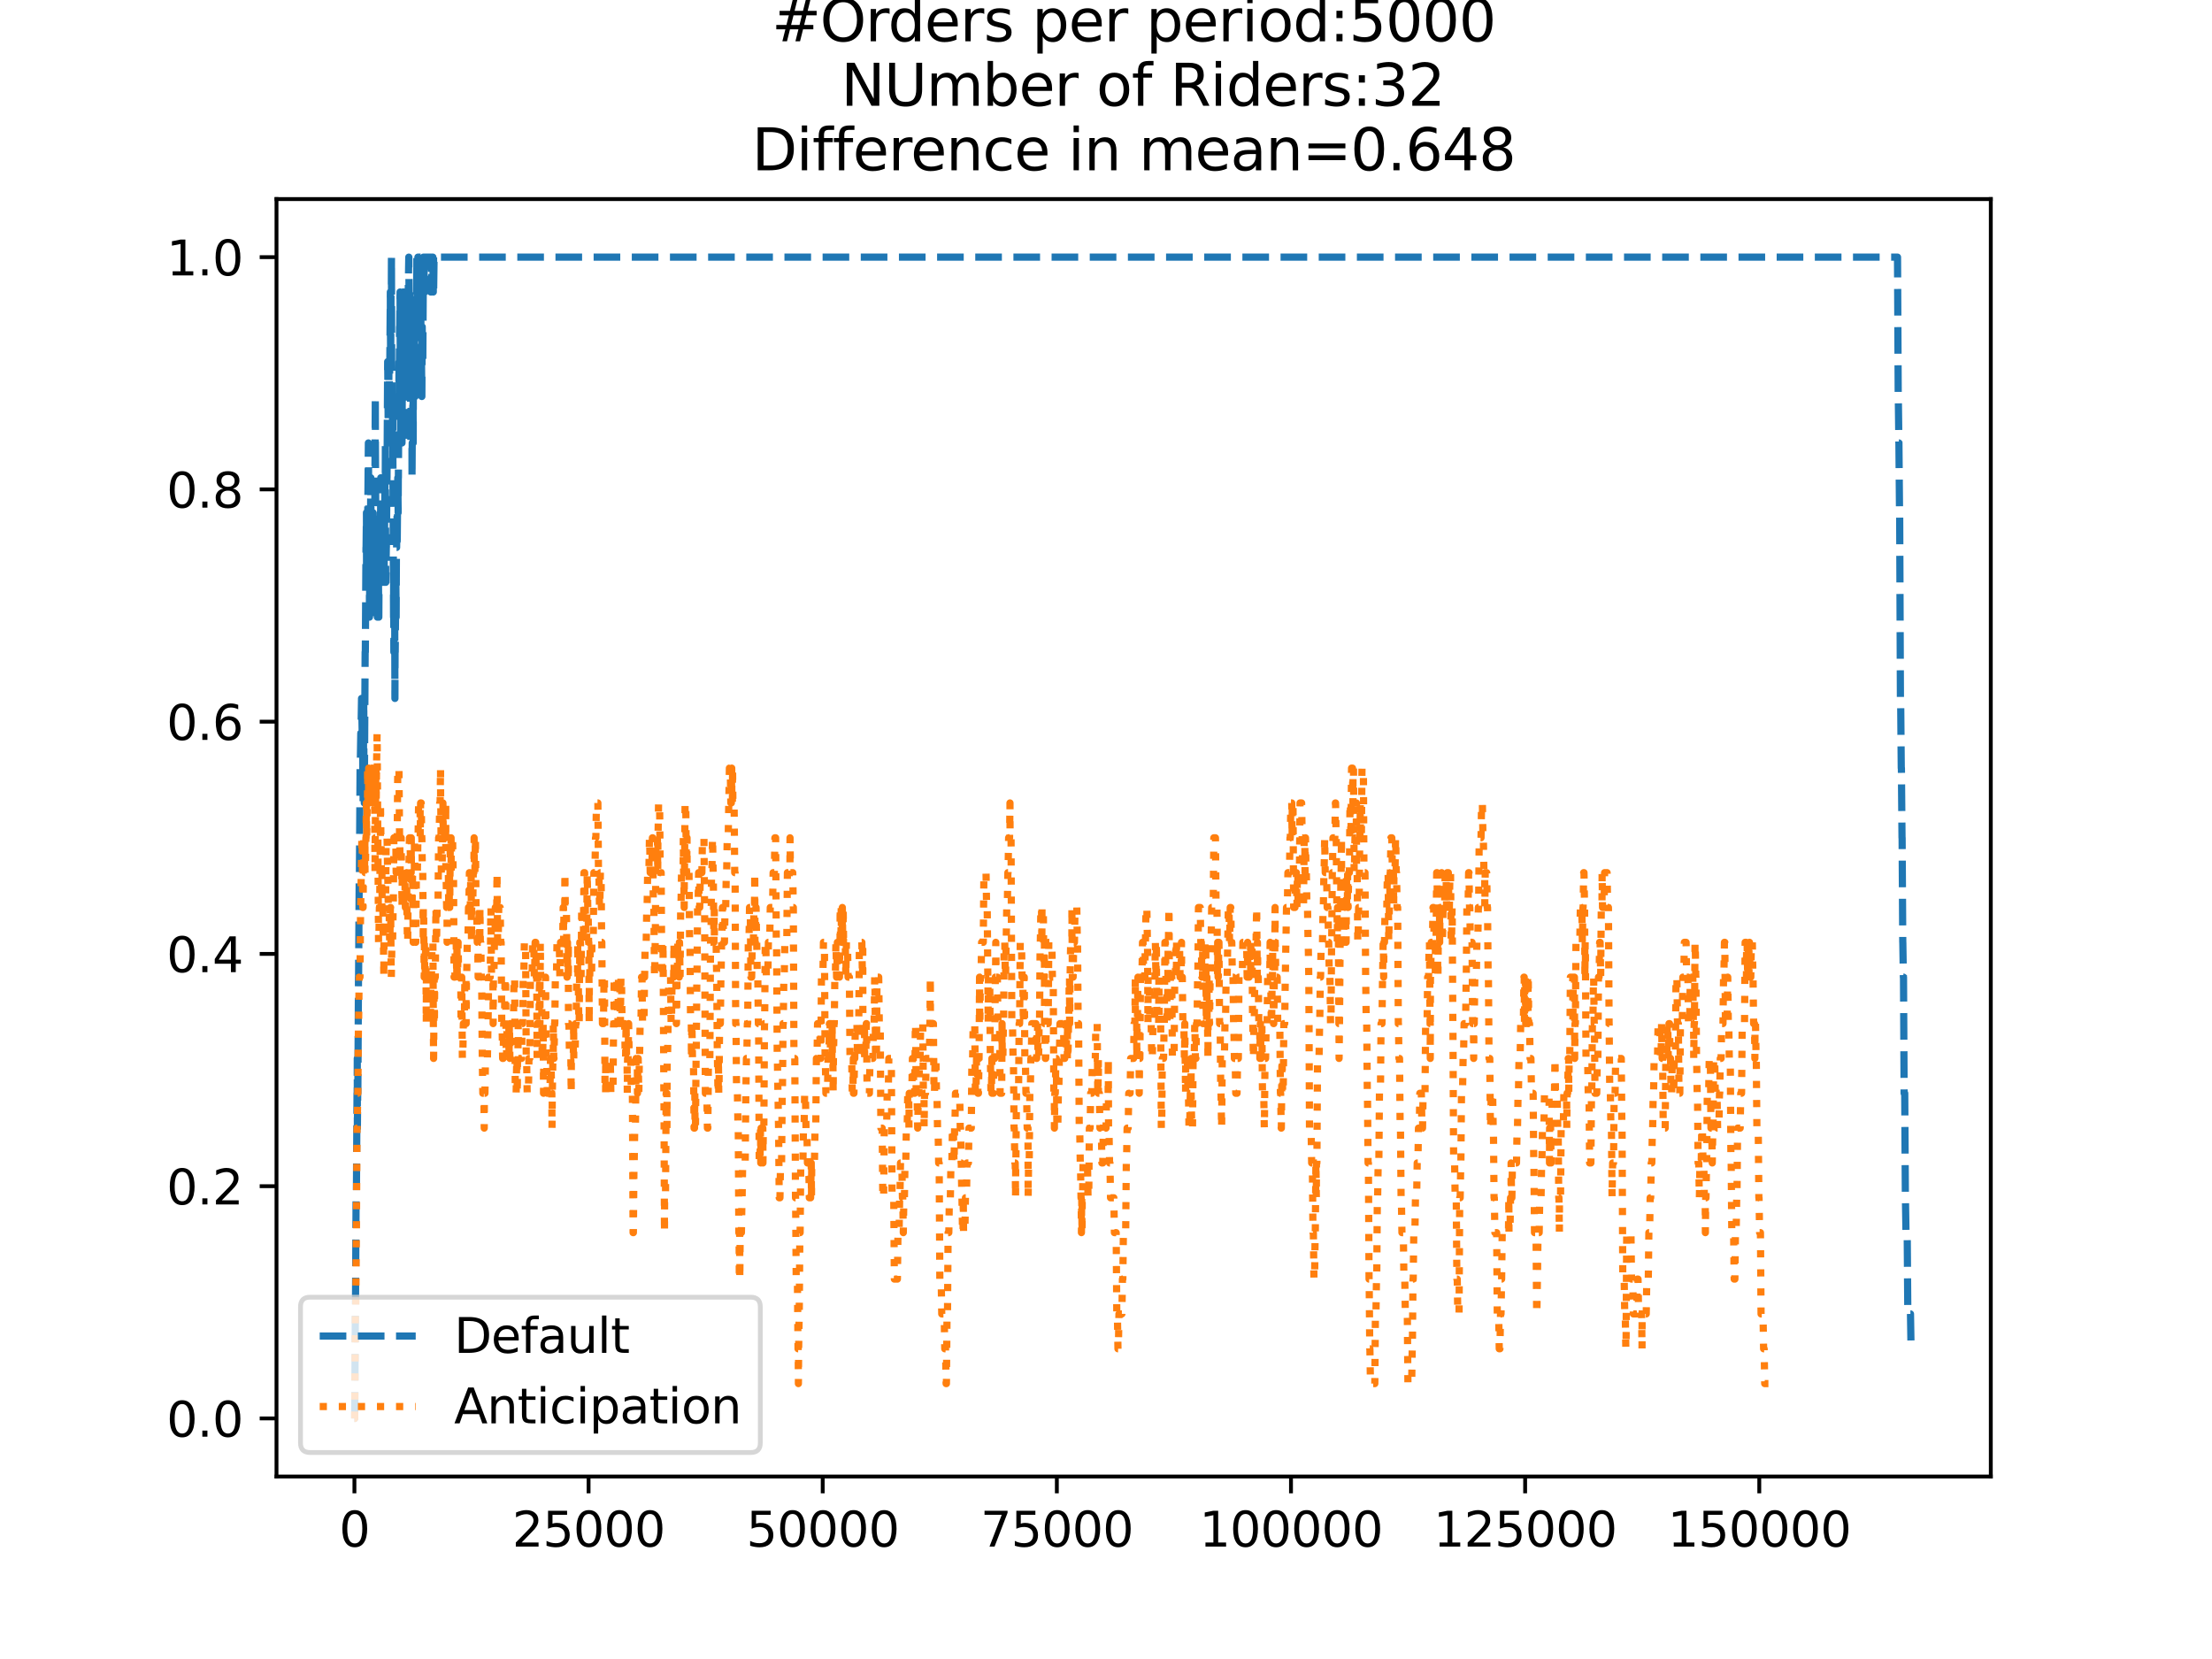 <?xml version="1.0" encoding="utf-8" standalone="no"?>
<!DOCTYPE svg PUBLIC "-//W3C//DTD SVG 1.1//EN"
  "http://www.w3.org/Graphics/SVG/1.1/DTD/svg11.dtd">
<svg xmlns:xlink="http://www.w3.org/1999/xlink" width="460.8pt" height="345.6pt" viewBox="0 0 460.8 345.6" xmlns="http://www.w3.org/2000/svg" version="1.1">
 <defs>
  <style type="text/css">*{stroke-linejoin: round; stroke-linecap: butt}</style>
 </defs>
 <g id="figure_1">
  <g id="patch_1">
   <path d="M 0 345.6 
L 460.8 345.6 
L 460.8 0 
L 0 0 
z
" style="fill: #ffffff"/>
  </g>
  <g id="axes_1">
   <g id="patch_2">
    <path d="M 57.6 307.584 
L 414.72 307.584 
L 414.72 41.472 
L 57.6 41.472 
z
" style="fill: #ffffff"/>
   </g>
   <g id="matplotlib.axis_1">
    <g id="xtick_1">
     <g id="line2d_1">
      <defs>
       <path id="m1508dd818c" d="M 0 0 
L 0 3.5 
" style="stroke: #000000; stroke-width: 0.8"/>
      </defs>
      <g>
       <use xlink:href="#m1508dd818c" x="73.833" y="307.584" style="stroke: #000000; stroke-width: 0.8"/>
      </g>
     </g>
     <g id="text_1">
      <!-- 0 -->
      <g transform="translate(70.651 322.182)scale(0.1 -0.1)">
       <defs>
        <path id="DejaVuSans-30" d="M 2034 4250 
Q 1547 4250 1301 3770 
Q 1056 3291 1056 2328 
Q 1056 1369 1301 889 
Q 1547 409 2034 409 
Q 2525 409 2770 889 
Q 3016 1369 3016 2328 
Q 3016 3291 2770 3770 
Q 2525 4250 2034 4250 
z
M 2034 4750 
Q 2819 4750 3233 4129 
Q 3647 3509 3647 2328 
Q 3647 1150 3233 529 
Q 2819 -91 2034 -91 
Q 1250 -91 836 529 
Q 422 1150 422 2328 
Q 422 3509 836 4129 
Q 1250 4750 2034 4750 
z
" transform="scale(0.016)"/>
       </defs>
       <use xlink:href="#DejaVuSans-30"/>
      </g>
     </g>
    </g>
    <g id="xtick_2">
     <g id="line2d_2">
      <g>
       <use xlink:href="#m1508dd818c" x="122.609" y="307.584" style="stroke: #000000; stroke-width: 0.8"/>
      </g>
     </g>
     <g id="text_2">
      <!-- 25000 -->
      <g transform="translate(106.703 322.182)scale(0.1 -0.1)">
       <defs>
        <path id="DejaVuSans-32" d="M 1228 531 
L 3431 531 
L 3431 0 
L 469 0 
L 469 531 
Q 828 903 1448 1529 
Q 2069 2156 2228 2338 
Q 2531 2678 2651 2914 
Q 2772 3150 2772 3378 
Q 2772 3750 2511 3984 
Q 2250 4219 1831 4219 
Q 1534 4219 1204 4116 
Q 875 4013 500 3803 
L 500 4441 
Q 881 4594 1212 4672 
Q 1544 4750 1819 4750 
Q 2544 4750 2975 4387 
Q 3406 4025 3406 3419 
Q 3406 3131 3298 2873 
Q 3191 2616 2906 2266 
Q 2828 2175 2409 1742 
Q 1991 1309 1228 531 
z
" transform="scale(0.016)"/>
        <path id="DejaVuSans-35" d="M 691 4666 
L 3169 4666 
L 3169 4134 
L 1269 4134 
L 1269 2991 
Q 1406 3038 1543 3061 
Q 1681 3084 1819 3084 
Q 2600 3084 3056 2656 
Q 3513 2228 3513 1497 
Q 3513 744 3044 326 
Q 2575 -91 1722 -91 
Q 1428 -91 1123 -41 
Q 819 9 494 109 
L 494 744 
Q 775 591 1075 516 
Q 1375 441 1709 441 
Q 2250 441 2565 725 
Q 2881 1009 2881 1497 
Q 2881 1984 2565 2268 
Q 2250 2553 1709 2553 
Q 1456 2553 1204 2497 
Q 953 2441 691 2322 
L 691 4666 
z
" transform="scale(0.016)"/>
       </defs>
       <use xlink:href="#DejaVuSans-32"/>
       <use xlink:href="#DejaVuSans-35" x="63.623"/>
       <use xlink:href="#DejaVuSans-30" x="127.246"/>
       <use xlink:href="#DejaVuSans-30" x="190.869"/>
       <use xlink:href="#DejaVuSans-30" x="254.492"/>
      </g>
     </g>
    </g>
    <g id="xtick_3">
     <g id="line2d_3">
      <g>
       <use xlink:href="#m1508dd818c" x="171.385" y="307.584" style="stroke: #000000; stroke-width: 0.8"/>
      </g>
     </g>
     <g id="text_3">
      <!-- 50000 -->
      <g transform="translate(155.479 322.182)scale(0.1 -0.1)">
       <use xlink:href="#DejaVuSans-35"/>
       <use xlink:href="#DejaVuSans-30" x="63.623"/>
       <use xlink:href="#DejaVuSans-30" x="127.246"/>
       <use xlink:href="#DejaVuSans-30" x="190.869"/>
       <use xlink:href="#DejaVuSans-30" x="254.492"/>
      </g>
     </g>
    </g>
    <g id="xtick_4">
     <g id="line2d_4">
      <g>
       <use xlink:href="#m1508dd818c" x="220.161" y="307.584" style="stroke: #000000; stroke-width: 0.8"/>
      </g>
     </g>
     <g id="text_4">
      <!-- 75000 -->
      <g transform="translate(204.255 322.182)scale(0.1 -0.1)">
       <defs>
        <path id="DejaVuSans-37" d="M 525 4666 
L 3525 4666 
L 3525 4397 
L 1831 0 
L 1172 0 
L 2766 4134 
L 525 4134 
L 525 4666 
z
" transform="scale(0.016)"/>
       </defs>
       <use xlink:href="#DejaVuSans-37"/>
       <use xlink:href="#DejaVuSans-35" x="63.623"/>
       <use xlink:href="#DejaVuSans-30" x="127.246"/>
       <use xlink:href="#DejaVuSans-30" x="190.869"/>
       <use xlink:href="#DejaVuSans-30" x="254.492"/>
      </g>
     </g>
    </g>
    <g id="xtick_5">
     <g id="line2d_5">
      <g>
       <use xlink:href="#m1508dd818c" x="268.938" y="307.584" style="stroke: #000000; stroke-width: 0.8"/>
      </g>
     </g>
     <g id="text_5">
      <!-- 100000 -->
      <g transform="translate(249.85 322.182)scale(0.1 -0.1)">
       <defs>
        <path id="DejaVuSans-31" d="M 794 531 
L 1825 531 
L 1825 4091 
L 703 3866 
L 703 4441 
L 1819 4666 
L 2450 4666 
L 2450 531 
L 3481 531 
L 3481 0 
L 794 0 
L 794 531 
z
" transform="scale(0.016)"/>
       </defs>
       <use xlink:href="#DejaVuSans-31"/>
       <use xlink:href="#DejaVuSans-30" x="63.623"/>
       <use xlink:href="#DejaVuSans-30" x="127.246"/>
       <use xlink:href="#DejaVuSans-30" x="190.869"/>
       <use xlink:href="#DejaVuSans-30" x="254.492"/>
       <use xlink:href="#DejaVuSans-30" x="318.115"/>
      </g>
     </g>
    </g>
    <g id="xtick_6">
     <g id="line2d_6">
      <g>
       <use xlink:href="#m1508dd818c" x="317.714" y="307.584" style="stroke: #000000; stroke-width: 0.8"/>
      </g>
     </g>
     <g id="text_6">
      <!-- 125000 -->
      <g transform="translate(298.626 322.182)scale(0.1 -0.1)">
       <use xlink:href="#DejaVuSans-31"/>
       <use xlink:href="#DejaVuSans-32" x="63.623"/>
       <use xlink:href="#DejaVuSans-35" x="127.246"/>
       <use xlink:href="#DejaVuSans-30" x="190.869"/>
       <use xlink:href="#DejaVuSans-30" x="254.492"/>
       <use xlink:href="#DejaVuSans-30" x="318.115"/>
      </g>
     </g>
    </g>
    <g id="xtick_7">
     <g id="line2d_7">
      <g>
       <use xlink:href="#m1508dd818c" x="366.49" y="307.584" style="stroke: #000000; stroke-width: 0.8"/>
      </g>
     </g>
     <g id="text_7">
      <!-- 150000 -->
      <g transform="translate(347.403 322.182)scale(0.1 -0.1)">
       <use xlink:href="#DejaVuSans-31"/>
       <use xlink:href="#DejaVuSans-35" x="63.623"/>
       <use xlink:href="#DejaVuSans-30" x="127.246"/>
       <use xlink:href="#DejaVuSans-30" x="190.869"/>
       <use xlink:href="#DejaVuSans-30" x="254.492"/>
       <use xlink:href="#DejaVuSans-30" x="318.115"/>
      </g>
     </g>
    </g>
   </g>
   <g id="matplotlib.axis_2">
    <g id="ytick_1">
     <g id="line2d_8">
      <defs>
       <path id="m8e4b6cac57" d="M 0 0 
L -3.5 0 
" style="stroke: #000000; stroke-width: 0.8"/>
      </defs>
      <g>
       <use xlink:href="#m8e4b6cac57" x="57.6" y="295.488" style="stroke: #000000; stroke-width: 0.8"/>
      </g>
     </g>
     <g id="text_8">
      <!-- 0.0 -->
      <g transform="translate(34.697 299.287)scale(0.1 -0.1)">
       <defs>
        <path id="DejaVuSans-2e" d="M 684 794 
L 1344 794 
L 1344 0 
L 684 0 
L 684 794 
z
" transform="scale(0.016)"/>
       </defs>
       <use xlink:href="#DejaVuSans-30"/>
       <use xlink:href="#DejaVuSans-2e" x="63.623"/>
       <use xlink:href="#DejaVuSans-30" x="95.41"/>
      </g>
     </g>
    </g>
    <g id="ytick_2">
     <g id="line2d_9">
      <g>
       <use xlink:href="#m8e4b6cac57" x="57.6" y="247.104" style="stroke: #000000; stroke-width: 0.8"/>
      </g>
     </g>
     <g id="text_9">
      <!-- 0.2 -->
      <g transform="translate(34.697 250.903)scale(0.1 -0.1)">
       <use xlink:href="#DejaVuSans-30"/>
       <use xlink:href="#DejaVuSans-2e" x="63.623"/>
       <use xlink:href="#DejaVuSans-32" x="95.41"/>
      </g>
     </g>
    </g>
    <g id="ytick_3">
     <g id="line2d_10">
      <g>
       <use xlink:href="#m8e4b6cac57" x="57.6" y="198.72" style="stroke: #000000; stroke-width: 0.8"/>
      </g>
     </g>
     <g id="text_10">
      <!-- 0.4 -->
      <g transform="translate(34.697 202.519)scale(0.1 -0.1)">
       <defs>
        <path id="DejaVuSans-34" d="M 2419 4116 
L 825 1625 
L 2419 1625 
L 2419 4116 
z
M 2253 4666 
L 3047 4666 
L 3047 1625 
L 3713 1625 
L 3713 1100 
L 3047 1100 
L 3047 0 
L 2419 0 
L 2419 1100 
L 313 1100 
L 313 1709 
L 2253 4666 
z
" transform="scale(0.016)"/>
       </defs>
       <use xlink:href="#DejaVuSans-30"/>
       <use xlink:href="#DejaVuSans-2e" x="63.623"/>
       <use xlink:href="#DejaVuSans-34" x="95.41"/>
      </g>
     </g>
    </g>
    <g id="ytick_4">
     <g id="line2d_11">
      <g>
       <use xlink:href="#m8e4b6cac57" x="57.6" y="150.336" style="stroke: #000000; stroke-width: 0.8"/>
      </g>
     </g>
     <g id="text_11">
      <!-- 0.6 -->
      <g transform="translate(34.697 154.135)scale(0.1 -0.1)">
       <defs>
        <path id="DejaVuSans-36" d="M 2113 2584 
Q 1688 2584 1439 2293 
Q 1191 2003 1191 1497 
Q 1191 994 1439 701 
Q 1688 409 2113 409 
Q 2538 409 2786 701 
Q 3034 994 3034 1497 
Q 3034 2003 2786 2293 
Q 2538 2584 2113 2584 
z
M 3366 4563 
L 3366 3988 
Q 3128 4100 2886 4159 
Q 2644 4219 2406 4219 
Q 1781 4219 1451 3797 
Q 1122 3375 1075 2522 
Q 1259 2794 1537 2939 
Q 1816 3084 2150 3084 
Q 2853 3084 3261 2657 
Q 3669 2231 3669 1497 
Q 3669 778 3244 343 
Q 2819 -91 2113 -91 
Q 1303 -91 875 529 
Q 447 1150 447 2328 
Q 447 3434 972 4092 
Q 1497 4750 2381 4750 
Q 2619 4750 2861 4703 
Q 3103 4656 3366 4563 
z
" transform="scale(0.016)"/>
       </defs>
       <use xlink:href="#DejaVuSans-30"/>
       <use xlink:href="#DejaVuSans-2e" x="63.623"/>
       <use xlink:href="#DejaVuSans-36" x="95.41"/>
      </g>
     </g>
    </g>
    <g id="ytick_5">
     <g id="line2d_12">
      <g>
       <use xlink:href="#m8e4b6cac57" x="57.6" y="101.952" style="stroke: #000000; stroke-width: 0.8"/>
      </g>
     </g>
     <g id="text_12">
      <!-- 0.8 -->
      <g transform="translate(34.697 105.751)scale(0.1 -0.1)">
       <defs>
        <path id="DejaVuSans-38" d="M 2034 2216 
Q 1584 2216 1326 1975 
Q 1069 1734 1069 1313 
Q 1069 891 1326 650 
Q 1584 409 2034 409 
Q 2484 409 2743 651 
Q 3003 894 3003 1313 
Q 3003 1734 2745 1975 
Q 2488 2216 2034 2216 
z
M 1403 2484 
Q 997 2584 770 2862 
Q 544 3141 544 3541 
Q 544 4100 942 4425 
Q 1341 4750 2034 4750 
Q 2731 4750 3128 4425 
Q 3525 4100 3525 3541 
Q 3525 3141 3298 2862 
Q 3072 2584 2669 2484 
Q 3125 2378 3379 2068 
Q 3634 1759 3634 1313 
Q 3634 634 3220 271 
Q 2806 -91 2034 -91 
Q 1263 -91 848 271 
Q 434 634 434 1313 
Q 434 1759 690 2068 
Q 947 2378 1403 2484 
z
M 1172 3481 
Q 1172 3119 1398 2916 
Q 1625 2713 2034 2713 
Q 2441 2713 2670 2916 
Q 2900 3119 2900 3481 
Q 2900 3844 2670 4047 
Q 2441 4250 2034 4250 
Q 1625 4250 1398 4047 
Q 1172 3844 1172 3481 
z
" transform="scale(0.016)"/>
       </defs>
       <use xlink:href="#DejaVuSans-30"/>
       <use xlink:href="#DejaVuSans-2e" x="63.623"/>
       <use xlink:href="#DejaVuSans-38" x="95.41"/>
      </g>
     </g>
    </g>
    <g id="ytick_6">
     <g id="line2d_13">
      <g>
       <use xlink:href="#m8e4b6cac57" x="57.6" y="53.568" style="stroke: #000000; stroke-width: 0.8"/>
      </g>
     </g>
     <g id="text_13">
      <!-- 1.0 -->
      <g transform="translate(34.697 57.367)scale(0.1 -0.1)">
       <use xlink:href="#DejaVuSans-31"/>
       <use xlink:href="#DejaVuSans-2e" x="63.623"/>
       <use xlink:href="#DejaVuSans-30" x="95.41"/>
      </g>
     </g>
    </g>
   </g>
   <g id="line2d_14">
    <path d="M 73.833 295.488 
L 73.891 295.488 
L 74.028 273.715 
L 74.047 273.715 
L 74.184 249.523 
L 74.242 249.523 
L 74.379 227.75 
L 74.408 227.75 
L 74.428 220.493 
L 74.447 235.008 
L 74.516 227.75 
L 74.545 227.75 
L 74.681 203.558 
L 74.701 203.558 
L 74.838 181.786 
L 74.877 181.786 
L 75.013 160.013 
L 75.042 160.013 
L 75.159 152.755 
L 75.198 152.755 
L 75.316 145.498 
L 75.335 145.498 
L 75.452 152.755 
L 75.472 152.755 
L 75.55 145.498 
L 75.569 160.013 
L 75.579 152.755 
L 75.637 167.27 
L 75.696 160.013 
L 75.784 145.498 
L 75.803 160.013 
L 75.833 160.013 
L 75.891 167.27 
L 75.93 160.013 
L 76.067 135.821 
L 76.106 135.821 
L 76.242 114.048 
L 76.262 114.048 
L 76.34 106.79 
L 76.359 121.306 
L 76.379 121.306 
L 76.496 114.048 
L 76.506 121.306 
L 76.574 106.79 
L 76.593 106.79 
L 76.613 106.79 
L 76.74 92.275 
L 76.75 92.275 
L 76.876 121.306 
L 76.886 114.048 
L 76.925 114.048 
L 76.935 106.79 
L 76.964 128.563 
L 77.023 121.306 
L 77.042 121.306 
L 77.169 106.79 
L 77.198 106.79 
L 77.257 99.533 
L 77.296 114.048 
L 77.315 114.048 
L 77.393 106.79 
L 77.413 114.048 
L 77.432 128.563 
L 77.52 114.048 
L 77.53 114.048 
L 77.549 121.306 
L 77.618 106.79 
L 77.628 106.79 
L 77.696 106.79 
L 77.735 121.306 
L 77.813 114.048 
L 77.823 114.048 
L 77.93 121.306 
L 78.057 106.79 
L 78.076 106.79 
L 78.184 82.598 
L 78.203 92.275 
L 78.349 121.306 
L 78.369 121.306 
L 78.486 114.048 
L 78.545 114.048 
L 78.613 128.563 
L 78.662 121.306 
L 78.779 114.048 
L 78.905 128.563 
L 78.915 128.563 
L 78.993 114.048 
L 79.032 121.306 
L 79.091 121.306 
L 79.218 106.79 
L 79.237 106.79 
L 79.247 114.048 
L 79.325 99.533 
L 79.344 106.79 
L 79.364 106.79 
L 79.452 121.306 
L 79.481 114.048 
L 79.549 114.048 
L 79.608 121.306 
L 79.647 114.048 
L 79.666 106.79 
L 79.676 121.306 
L 79.754 114.048 
L 79.783 114.048 
L 79.91 99.533 
L 80.027 121.306 
L 80.037 114.048 
L 80.076 114.048 
L 80.203 99.533 
L 80.261 99.533 
L 80.281 92.275 
L 80.339 121.306 
L 80.359 121.306 
L 80.476 114.048 
L 80.486 114.048 
L 80.613 99.533 
L 80.622 99.533 
L 80.759 75.341 
L 80.769 75.341 
L 80.896 92.275 
L 80.905 92.275 
L 81.032 75.341 
L 81.071 75.341 
L 81.139 82.598 
L 81.178 75.341 
L 81.208 75.341 
L 81.315 60.826 
L 81.325 68.083 
L 81.335 68.083 
L 81.383 75.341 
L 81.452 60.826 
L 81.52 60.826 
L 81.549 53.568 
L 81.588 75.341 
L 81.608 75.341 
L 81.725 92.275 
L 81.734 92.275 
L 81.813 82.598 
L 81.832 92.275 
L 81.988 128.563 
L 82.008 121.306 
L 82.047 135.821 
L 82.095 128.563 
L 82.203 128.563 
L 82.212 121.306 
L 82.271 145.498 
L 82.3 135.821 
L 82.33 135.821 
L 82.456 121.306 
L 82.466 121.306 
L 82.525 128.563 
L 82.583 114.048 
L 82.622 114.048 
L 82.71 106.79 
L 82.73 114.048 
L 82.739 114.048 
L 82.866 99.533 
L 82.944 106.79 
L 82.973 99.533 
L 82.993 99.533 
L 83.129 75.341 
L 83.139 75.341 
L 83.159 82.598 
L 83.237 68.083 
L 83.276 68.083 
L 83.344 60.826 
L 83.383 75.341 
L 83.393 68.083 
L 83.451 92.275 
L 83.481 82.598 
L 83.52 82.598 
L 83.578 75.341 
L 83.617 92.275 
L 83.627 92.275 
L 83.686 75.341 
L 83.734 92.275 
L 83.744 92.275 
L 83.871 68.083 
L 83.89 68.083 
L 83.92 75.341 
L 83.978 60.826 
L 83.998 68.083 
L 84.017 68.083 
L 84.095 60.826 
L 84.115 68.083 
L 84.232 75.341 
L 84.261 75.341 
L 84.339 68.083 
L 84.359 82.598 
L 84.368 82.598 
L 84.456 92.275 
L 84.476 82.598 
L 84.534 82.598 
L 84.544 75.341 
L 84.642 82.598 
L 84.651 82.598 
L 84.759 75.341 
L 84.837 82.598 
L 84.866 75.341 
L 84.905 75.341 
L 85.032 60.826 
L 85.042 60.826 
L 85.159 53.568 
L 85.168 53.568 
L 85.295 75.341 
L 85.393 60.826 
L 85.412 68.083 
L 85.451 68.083 
L 85.48 60.826 
L 85.529 82.598 
L 85.588 92.275 
L 85.637 82.598 
L 85.656 82.598 
L 85.724 75.341 
L 85.763 82.598 
L 85.773 82.598 
L 85.802 75.341 
L 85.832 99.533 
L 85.871 92.275 
L 85.91 92.275 
L 86.027 82.598 
L 86.046 82.598 
L 86.076 92.275 
L 86.115 75.341 
L 86.154 82.598 
L 86.222 68.083 
L 86.271 75.341 
L 86.319 75.341 
L 86.368 68.083 
L 86.397 82.598 
L 86.427 75.341 
L 86.466 75.341 
L 86.485 82.598 
L 86.583 68.083 
L 86.593 68.083 
L 86.68 75.341 
L 86.7 68.083 
L 86.739 68.083 
L 86.836 53.568 
L 86.846 60.826 
L 86.875 68.083 
L 86.944 60.826 
L 87.061 53.568 
L 87.627 53.568 
L 87.705 75.341 
L 87.744 68.083 
L 87.871 82.598 
L 87.88 82.598 
L 87.958 68.083 
L 87.997 75.341 
L 88.075 75.341 
L 88.212 53.568 
L 88.261 53.568 
L 88.319 60.826 
L 88.368 53.568 
L 88.495 53.568 
L 88.505 60.826 
L 88.602 53.568 
L 89.714 53.568 
L 89.724 60.826 
L 89.822 53.568 
L 89.88 53.568 
L 89.89 60.826 
L 89.987 53.568 
L 90.173 53.568 
L 90.261 60.826 
L 90.28 53.568 
L 90.319 53.568 
L 90.329 60.826 
L 90.426 53.568 
L 395.288 53.568 
L 395.434 82.598 
L 395.453 82.598 
L 395.57 92.275 
L 395.58 92.275 
L 395.707 106.79 
L 395.736 106.79 
L 395.892 145.498 
L 395.941 145.498 
L 396.068 160.013 
L 396.097 160.013 
L 396.224 174.528 
L 396.244 174.528 
L 396.38 196.301 
L 396.39 196.301 
L 396.507 203.558 
L 396.536 203.558 
L 396.663 227.75 
L 396.79 227.75 
L 396.926 249.523 
L 396.936 249.523 
L 397.053 256.781 
L 397.307 256.781 
L 397.434 273.715 
L 397.99 273.715 
L 398.107 280.973 
L 398.487 280.973 
L 398.487 280.973 
" clip-path="url(#pd6a9f17c8b)" style="fill: none; stroke-dasharray: 5.55,2.4; stroke-dashoffset: 0; stroke: #1f77b4; stroke-width: 1.5"/>
   </g>
   <g id="line2d_15">
    <path d="M 73.833 295.488 
L 73.891 295.488 
L 74.028 273.715 
L 74.106 273.715 
L 74.233 256.781 
L 74.242 256.781 
L 74.379 235.008 
L 74.408 235.008 
L 74.525 227.75 
L 74.545 227.75 
L 74.672 213.235 
L 74.701 213.235 
L 74.818 203.558 
L 74.994 203.558 
L 75.12 189.043 
L 75.14 189.043 
L 75.257 181.786 
L 75.267 181.786 
L 75.384 174.528 
L 75.442 174.528 
L 75.569 189.043 
L 75.637 189.043 
L 75.755 174.528 
L 75.872 181.786 
L 75.93 181.786 
L 76.028 174.528 
L 76.037 181.786 
L 76.106 181.786 
L 76.223 174.528 
L 76.262 174.528 
L 76.311 167.27 
L 76.369 174.528 
L 76.379 174.528 
L 76.496 167.27 
L 76.564 167.27 
L 76.574 160.013 
L 76.672 167.27 
L 76.769 167.27 
L 76.808 160.013 
L 76.876 167.27 
L 76.925 167.27 
L 77.013 160.013 
L 77.032 167.27 
L 77.198 167.27 
L 77.315 160.013 
L 77.354 160.013 
L 77.432 167.27 
L 77.462 160.013 
L 77.569 160.013 
L 77.676 167.27 
L 77.725 160.013 
L 77.784 167.27 
L 78.047 167.27 
L 78.125 181.786 
L 78.164 174.528 
L 78.174 174.528 
L 78.301 160.013 
L 78.33 160.013 
L 78.369 167.27 
L 78.437 160.013 
L 78.554 152.755 
L 78.564 152.755 
L 78.701 174.528 
L 78.72 174.528 
L 78.857 196.301 
L 78.915 196.301 
L 79.032 189.043 
L 79.091 189.043 
L 79.218 174.528 
L 79.247 174.528 
L 79.257 167.27 
L 79.354 174.528 
L 79.374 174.528 
L 79.501 189.043 
L 79.559 181.786 
L 79.608 189.043 
L 79.744 189.043 
L 79.861 196.301 
L 79.881 196.301 
L 79.959 203.558 
L 79.988 196.301 
L 80.027 196.301 
L 80.144 189.043 
L 80.32 189.043 
L 80.447 174.528 
L 80.632 174.528 
L 80.749 181.786 
L 80.769 181.786 
L 80.886 189.043 
L 81.052 189.043 
L 81.169 196.301 
L 81.208 196.301 
L 81.325 189.043 
L 81.374 189.043 
L 81.5 203.558 
L 81.52 203.558 
L 81.637 196.301 
L 81.783 196.301 
L 81.9 189.043 
L 81.93 189.043 
L 82.056 174.528 
L 82.456 174.528 
L 82.525 181.786 
L 82.564 174.528 
L 82.739 174.528 
L 82.866 160.013 
L 83.11 160.013 
L 83.237 174.528 
L 83.256 174.528 
L 83.373 181.786 
L 83.52 181.786 
L 83.568 174.528 
L 83.627 181.786 
L 83.695 181.786 
L 83.744 189.043 
L 83.803 181.786 
L 84.134 181.786 
L 84.144 189.043 
L 84.242 181.786 
L 84.329 181.786 
L 84.446 189.043 
L 84.651 189.043 
L 84.71 181.786 
L 84.759 189.043 
L 84.876 196.301 
L 84.934 196.301 
L 85.061 181.786 
L 85.178 181.786 
L 85.295 174.528 
L 85.422 174.528 
L 85.539 181.786 
L 85.656 181.786 
L 85.676 174.528 
L 85.734 189.043 
L 85.754 189.043 
L 85.841 189.043 
L 85.949 181.786 
L 86.076 196.301 
L 86.154 196.301 
L 86.28 181.786 
L 86.319 181.786 
L 86.339 174.528 
L 86.427 181.786 
L 86.466 181.786 
L 86.593 196.301 
L 86.612 196.301 
L 86.739 181.786 
L 86.944 181.786 
L 87.061 174.528 
L 87.09 174.528 
L 87.207 167.27 
L 87.51 167.27 
L 87.539 174.528 
L 87.617 167.27 
L 87.744 167.27 
L 87.861 174.528 
L 87.88 174.528 
L 87.997 181.786 
L 88.066 181.786 
L 88.173 196.301 
L 88.183 189.043 
L 88.241 189.043 
L 88.368 203.558 
L 88.388 203.558 
L 88.407 196.301 
L 88.495 203.558 
L 88.563 203.558 
L 88.68 196.301 
L 88.709 196.301 
L 88.807 213.235 
L 88.827 203.558 
L 88.836 203.558 
L 88.944 213.235 
L 88.973 203.558 
L 89.051 213.235 
L 89.119 213.235 
L 89.236 203.558 
L 89.324 203.558 
L 89.441 213.235 
L 89.665 213.235 
L 89.783 203.558 
L 89.89 203.558 
L 90.007 196.301 
L 90.183 196.301 
L 90.319 220.493 
L 90.329 220.493 
L 90.456 203.558 
L 90.495 213.235 
L 90.563 203.558 
L 90.68 203.558 
L 90.807 189.043 
L 90.817 189.043 
L 90.934 196.301 
L 90.943 196.301 
L 91.06 189.043 
L 91.246 189.043 
L 91.373 174.528 
L 91.48 174.528 
L 91.597 167.27 
L 91.685 167.27 
L 91.773 160.013 
L 91.792 167.27 
L 91.821 167.27 
L 91.938 181.786 
L 92.085 181.786 
L 92.202 174.528 
L 92.241 174.528 
L 92.27 167.27 
L 92.348 174.528 
L 92.836 174.528 
L 92.855 167.27 
L 92.875 181.786 
L 92.924 181.786 
L 93.041 189.043 
L 93.129 189.043 
L 93.138 196.301 
L 93.236 189.043 
L 93.372 189.043 
L 93.402 181.786 
L 93.48 189.043 
L 93.568 189.043 
L 93.665 181.786 
L 93.675 189.043 
L 93.685 189.043 
L 93.811 174.528 
L 93.968 174.528 
L 93.987 181.786 
L 94.075 174.528 
L 94.28 174.528 
L 94.397 181.786 
L 94.475 181.786 
L 94.592 203.558 
L 94.758 203.558 
L 94.875 196.301 
L 95.031 196.301 
L 95.148 203.558 
L 95.197 196.301 
L 95.255 203.558 
L 95.314 203.558 
L 95.431 196.301 
L 95.548 203.558 
L 95.987 203.558 
L 96.045 213.235 
L 96.094 203.558 
L 96.192 203.558 
L 96.319 220.493 
L 96.406 220.493 
L 96.523 213.235 
L 96.728 213.235 
L 96.845 203.558 
L 97.07 203.558 
L 97.109 213.235 
L 97.177 203.558 
L 97.216 203.558 
L 97.333 196.301 
L 97.479 196.301 
L 97.597 189.043 
L 97.665 189.043 
L 97.782 181.786 
L 97.84 181.786 
L 97.957 189.043 
L 97.967 189.043 
L 98.084 181.786 
L 98.143 181.786 
L 98.221 196.301 
L 98.26 189.043 
L 98.474 189.043 
L 98.592 181.786 
L 98.709 181.786 
L 98.767 174.528 
L 98.816 181.786 
L 98.923 181.786 
L 99.04 174.528 
L 99.167 189.043 
L 99.304 189.043 
L 99.421 196.301 
L 99.509 196.301 
L 99.606 203.558 
L 99.616 196.301 
L 99.713 196.301 
L 99.782 189.043 
L 99.821 196.301 
L 99.957 196.301 
L 99.977 189.043 
L 100.065 196.301 
L 100.152 196.301 
L 100.269 203.558 
L 100.338 203.558 
L 100.465 220.493 
L 100.582 227.75 
L 100.796 227.75 
L 100.874 235.008 
L 100.904 227.75 
L 101.021 227.75 
L 101.138 220.493 
L 101.538 220.493 
L 101.655 213.235 
L 101.674 213.235 
L 101.791 203.558 
L 102.123 203.558 
L 102.25 189.043 
L 102.279 189.043 
L 102.396 203.558 
L 102.689 203.558 
L 102.728 213.235 
L 102.796 203.558 
L 102.884 203.558 
L 103.001 196.301 
L 103.118 196.301 
L 103.177 189.043 
L 103.225 196.301 
L 103.42 196.301 
L 103.537 181.786 
L 103.664 196.301 
L 103.781 196.301 
L 103.898 189.043 
L 104.191 189.043 
L 104.308 196.301 
L 104.396 196.301 
L 104.523 213.235 
L 104.591 213.235 
L 104.708 220.493 
L 104.815 220.493 
L 104.932 213.235 
L 105.089 213.235 
L 105.206 203.558 
L 105.323 203.558 
L 105.449 220.493 
L 105.508 220.493 
L 105.625 213.235 
L 106.006 213.235 
L 106.035 220.493 
L 106.113 213.235 
L 106.132 213.235 
L 106.22 220.493 
L 106.24 213.235 
L 106.962 213.235 
L 107.079 203.558 
L 107.215 203.558 
L 107.342 227.75 
L 107.527 227.75 
L 107.644 220.493 
L 107.703 220.493 
L 107.761 227.75 
L 107.81 220.493 
L 107.888 220.493 
L 107.957 213.235 
L 107.996 220.493 
L 108.649 220.493 
L 108.766 213.235 
L 108.874 213.235 
L 108.991 203.558 
L 109.117 203.558 
L 109.235 196.301 
L 109.488 196.301 
L 109.625 220.493 
L 109.703 220.493 
L 109.82 227.75 
L 110.073 227.75 
L 110.191 220.493 
L 110.366 220.493 
L 110.493 203.558 
L 110.844 203.558 
L 110.961 196.301 
L 111.195 196.301 
L 111.312 203.558 
L 111.361 203.558 
L 111.478 196.301 
L 111.595 196.301 
L 111.712 203.558 
L 111.82 203.558 
L 111.888 220.493 
L 111.927 213.235 
L 112.278 213.235 
L 112.385 203.558 
L 112.483 213.235 
L 112.493 203.558 
L 112.532 203.558 
L 112.551 196.301 
L 112.639 203.558 
L 112.815 203.558 
L 112.942 220.493 
L 113.049 220.493 
L 113.156 213.235 
L 113.224 227.75 
L 113.273 220.493 
L 113.293 220.493 
L 113.41 213.235 
L 113.527 213.235 
L 113.644 203.558 
L 113.654 203.558 
L 113.78 220.493 
L 113.898 220.493 
L 114.015 227.75 
L 114.561 227.75 
L 114.678 220.493 
L 114.785 220.493 
L 114.902 227.75 
L 114.961 227.75 
L 114.99 235.008 
L 115.058 227.75 
L 115.175 220.493 
L 115.253 220.493 
L 115.263 213.235 
L 115.361 220.493 
L 115.41 220.493 
L 115.527 213.235 
L 115.575 213.235 
L 115.692 203.558 
L 115.917 203.558 
L 116.034 196.301 
L 116.512 196.301 
L 116.629 203.558 
L 116.648 203.558 
L 116.766 196.301 
L 117.205 196.301 
L 117.322 189.043 
L 117.39 189.043 
L 117.4 196.301 
L 117.497 189.043 
L 117.653 189.043 
L 117.673 181.786 
L 117.761 189.043 
L 117.995 189.043 
L 118.122 203.558 
L 118.151 203.558 
L 118.219 196.301 
L 118.258 203.558 
L 118.375 203.558 
L 118.395 196.301 
L 118.424 213.235 
L 118.473 213.235 
L 118.522 213.235 
L 118.639 220.493 
L 118.921 220.493 
L 118.99 227.75 
L 119.029 220.493 
L 119.419 220.493 
L 119.507 213.235 
L 119.526 220.493 
L 119.799 220.493 
L 119.917 213.235 
L 120.024 213.235 
L 120.141 203.558 
L 120.307 203.558 
L 120.355 196.301 
L 120.414 203.558 
L 120.463 203.558 
L 120.58 213.235 
L 120.658 213.235 
L 120.785 196.301 
L 120.921 196.301 
L 121.038 203.558 
L 121.048 203.558 
L 121.175 189.043 
L 121.263 189.043 
L 121.38 196.301 
L 121.526 196.301 
L 121.653 181.786 
L 121.79 181.786 
L 121.907 189.043 
L 121.926 189.043 
L 122.043 196.301 
L 122.209 196.301 
L 122.326 181.786 
L 122.443 189.043 
L 122.502 189.043 
L 122.619 196.301 
L 122.658 196.301 
L 122.736 213.235 
L 122.775 203.558 
L 122.853 203.558 
L 122.97 196.301 
L 123.194 196.301 
L 123.243 203.558 
L 123.302 196.301 
L 123.584 196.301 
L 123.711 181.786 
L 123.936 181.786 
L 124.053 174.528 
L 124.131 174.528 
L 124.248 167.27 
L 124.55 167.27 
L 124.677 181.786 
L 124.765 181.786 
L 124.882 189.043 
L 124.95 189.043 
L 125.067 181.786 
L 125.214 181.786 
L 125.34 196.301 
L 125.37 196.301 
L 125.497 213.235 
L 125.711 213.235 
L 125.828 203.558 
L 125.916 203.558 
L 126.043 227.75 
L 126.16 227.75 
L 126.17 220.493 
L 126.267 227.75 
L 127.028 227.75 
L 127.135 220.493 
L 127.252 227.75 
L 127.691 227.75 
L 127.818 213.235 
L 127.896 213.235 
L 127.935 203.558 
L 128.004 213.235 
L 128.404 213.235 
L 128.521 203.558 
L 128.56 203.558 
L 128.677 213.235 
L 128.725 213.235 
L 128.843 203.558 
L 129.096 203.558 
L 129.213 213.235 
L 129.233 213.235 
L 129.35 203.558 
L 129.467 203.558 
L 129.584 213.235 
L 130.13 213.235 
L 130.247 220.493 
L 130.316 220.493 
L 130.423 213.235 
L 130.54 220.493 
L 130.628 220.493 
L 130.677 227.75 
L 130.735 220.493 
L 130.842 220.493 
L 130.959 213.235 
L 131.077 220.493 
L 131.398 220.493 
L 131.515 227.75 
L 131.74 227.75 
L 131.886 256.781 
L 131.945 256.781 
L 132.072 242.266 
L 132.111 242.266 
L 132.228 235.008 
L 132.374 235.008 
L 132.501 220.493 
L 132.764 220.493 
L 132.803 227.75 
L 132.871 220.493 
L 132.95 220.493 
L 133.067 227.75 
L 133.076 227.75 
L 133.193 220.493 
L 133.232 220.493 
L 133.349 213.235 
L 133.525 213.235 
L 133.642 203.558 
L 133.74 203.558 
L 133.857 213.235 
L 134.149 213.235 
L 134.266 203.558 
L 134.286 203.558 
L 134.403 196.301 
L 134.618 196.301 
L 134.735 189.043 
L 134.803 189.043 
L 134.92 181.786 
L 135.174 181.786 
L 135.291 174.528 
L 135.33 174.528 
L 135.447 181.786 
L 135.788 181.786 
L 135.905 174.528 
L 135.974 174.528 
L 136.1 189.043 
L 136.218 189.043 
L 136.344 203.558 
L 136.374 203.558 
L 136.491 196.301 
L 136.51 196.301 
L 136.647 174.528 
L 136.949 174.528 
L 137.017 181.786 
L 137.056 174.528 
L 137.076 174.528 
L 137.193 167.27 
L 137.408 167.27 
L 137.534 181.786 
L 137.73 181.786 
L 137.866 203.558 
L 138.061 203.558 
L 138.11 196.301 
L 138.169 203.558 
L 138.295 227.75 
L 138.315 227.75 
L 138.422 256.781 
L 138.451 249.523 
L 138.637 249.523 
L 138.773 227.75 
L 138.92 227.75 
L 138.939 235.008 
L 138.988 220.493 
L 139.017 220.493 
L 139.056 220.493 
L 139.173 213.235 
L 139.193 213.235 
L 139.31 203.558 
L 139.69 203.558 
L 139.807 213.235 
L 139.885 213.235 
L 140.003 203.558 
L 140.334 203.558 
L 140.403 196.301 
L 140.442 203.558 
L 140.773 203.558 
L 140.89 213.235 
L 140.92 213.235 
L 141.037 203.558 
L 141.085 203.558 
L 141.202 196.301 
L 141.417 196.301 
L 141.495 203.558 
L 141.524 196.301 
L 141.554 196.301 
L 141.671 203.558 
L 141.798 189.043 
L 141.856 189.043 
L 141.973 181.786 
L 142.305 181.786 
L 142.344 174.528 
L 142.412 181.786 
L 142.451 181.786 
L 142.529 189.043 
L 142.558 181.786 
L 142.588 181.786 
L 142.715 167.27 
L 142.861 167.27 
L 142.978 181.786 
L 143.036 181.786 
L 143.124 174.528 
L 143.144 181.786 
L 143.534 181.786 
L 143.661 196.301 
L 143.729 196.301 
L 143.856 213.235 
L 144.012 213.235 
L 144.031 220.493 
L 144.119 213.235 
L 144.139 213.235 
L 144.256 220.493 
L 144.461 220.493 
L 144.588 235.008 
L 144.685 235.008 
L 144.744 227.75 
L 144.792 235.008 
L 144.88 235.008 
L 145.007 220.493 
L 145.036 220.493 
L 145.163 203.558 
L 145.192 203.558 
L 145.319 189.043 
L 145.417 189.043 
L 145.534 181.786 
L 145.544 181.786 
L 145.661 189.043 
L 145.768 189.043 
L 145.885 181.786 
L 146.217 181.786 
L 146.334 174.528 
L 146.646 174.528 
L 146.773 189.043 
L 146.782 189.043 
L 146.939 227.75 
L 147.251 227.75 
L 147.368 235.008 
L 147.456 235.008 
L 147.582 220.493 
L 147.875 220.493 
L 148.012 196.301 
L 148.099 196.301 
L 148.226 181.786 
L 148.304 181.786 
L 148.421 174.528 
L 148.441 174.528 
L 148.558 181.786 
L 148.587 181.786 
L 148.714 196.301 
L 148.724 196.301 
L 148.792 189.043 
L 148.831 196.301 
L 149.182 196.301 
L 149.299 203.558 
L 149.309 203.558 
L 149.436 220.493 
L 149.455 220.493 
L 149.572 227.75 
L 149.621 227.75 
L 149.66 220.493 
L 149.729 227.75 
L 149.777 227.75 
L 149.904 213.235 
L 150.06 213.235 
L 150.177 203.558 
L 150.207 203.558 
L 150.324 196.301 
L 150.372 196.301 
L 150.489 189.043 
L 150.607 189.043 
L 150.724 196.301 
L 150.919 196.301 
L 151.036 189.043 
L 151.182 189.043 
L 151.299 181.786 
L 151.377 181.786 
L 151.494 174.528 
L 151.699 174.528 
L 151.816 167.27 
L 151.826 167.27 
L 151.943 160.013 
L 152.128 160.013 
L 152.245 167.27 
L 152.353 167.27 
L 152.431 160.013 
L 152.46 167.27 
L 152.567 167.27 
L 152.606 160.013 
L 152.675 167.27 
L 152.928 167.27 
L 153.055 181.786 
L 153.133 181.786 
L 153.26 213.235 
L 153.318 213.235 
L 153.445 227.75 
L 153.621 227.75 
L 153.738 235.008 
L 153.796 235.008 
L 153.914 256.781 
L 153.962 256.781 
L 154.011 266.458 
L 154.07 256.781 
L 154.089 256.781 
L 154.118 266.458 
L 154.196 256.781 
L 154.45 256.781 
L 154.567 249.523 
L 154.596 249.523 
L 154.713 242.266 
L 155.24 242.266 
L 155.367 227.75 
L 155.377 227.75 
L 155.494 220.493 
L 155.572 220.493 
L 155.689 213.235 
L 155.757 213.235 
L 155.884 196.301 
L 156.021 196.301 
L 156.138 189.043 
L 156.294 189.043 
L 156.421 203.558 
L 156.586 203.558 
L 156.704 196.301 
L 156.947 196.301 
L 157.064 189.043 
L 157.172 189.043 
L 157.23 181.786 
L 157.269 196.301 
L 157.347 196.301 
L 157.464 189.043 
L 157.503 189.043 
L 157.621 196.301 
L 157.64 196.301 
L 157.757 203.558 
L 157.864 203.558 
L 157.981 213.235 
L 158.03 213.235 
L 158.157 242.266 
L 158.313 242.266 
L 158.43 235.008 
L 158.44 235.008 
L 158.479 242.266 
L 158.547 235.008 
L 158.908 235.008 
L 158.937 242.266 
L 159.016 235.008 
L 159.123 235.008 
L 159.259 213.235 
L 159.289 213.235 
L 159.415 196.301 
L 159.533 196.301 
L 159.65 203.558 
L 159.952 203.558 
L 160.069 196.301 
L 160.342 196.301 
L 160.459 189.043 
L 160.937 189.043 
L 161.054 181.786 
L 161.308 181.786 
L 161.425 174.528 
L 161.581 174.528 
L 161.718 196.301 
L 161.776 196.301 
L 161.913 220.493 
L 161.942 220.493 
L 162.059 227.75 
L 162.069 227.75 
L 162.186 235.008 
L 162.196 235.008 
L 162.323 249.523 
L 162.479 249.523 
L 162.596 242.266 
L 162.82 242.266 
L 162.947 227.75 
L 162.996 227.75 
L 163.122 213.235 
L 163.171 213.235 
L 163.288 203.558 
L 163.376 203.558 
L 163.493 196.301 
L 163.903 196.301 
L 164.03 181.786 
L 164.557 181.786 
L 164.576 174.528 
L 164.664 181.786 
L 165.142 181.786 
L 165.259 189.043 
L 165.269 189.043 
L 165.395 220.493 
L 165.571 220.493 
L 165.717 249.523 
L 165.737 249.523 
L 165.864 266.458 
L 166.117 266.458 
L 166.244 280.973 
L 166.273 280.973 
L 166.322 288.23 
L 166.371 280.973 
L 166.488 273.715 
L 166.498 273.715 
L 166.625 256.781 
L 166.683 256.781 
L 166.81 242.266 
L 167.259 242.266 
L 167.376 235.008 
L 167.503 235.008 
L 167.62 227.75 
L 167.785 227.75 
L 167.903 235.008 
L 168.088 235.008 
L 168.205 242.266 
L 168.478 242.266 
L 168.595 249.523 
L 168.868 249.523 
L 168.985 242.266 
L 168.995 242.266 
L 169.044 249.523 
L 169.102 242.266 
L 169.668 242.266 
L 169.785 235.008 
L 169.941 235.008 
L 170.068 220.493 
L 170.195 220.493 
L 170.312 213.235 
L 170.771 213.235 
L 170.888 220.493 
L 170.995 220.493 
L 171.122 203.558 
L 171.424 203.558 
L 171.541 196.301 
L 171.746 196.301 
L 171.883 220.493 
L 171.931 220.493 
L 172.049 227.75 
L 172.38 227.75 
L 172.497 220.493 
L 172.663 220.493 
L 172.78 213.235 
L 172.907 213.235 
L 173.024 220.493 
L 173.297 220.493 
L 173.346 213.235 
L 173.405 220.493 
L 173.512 220.493 
L 173.561 227.75 
L 173.619 220.493 
L 173.629 220.493 
L 173.746 213.235 
L 173.795 213.235 
L 173.912 203.558 
L 174.019 203.558 
L 174.136 196.301 
L 174.156 196.301 
L 174.273 203.558 
L 174.322 203.558 
L 174.439 196.301 
L 174.848 196.301 
L 174.878 203.558 
L 174.956 196.301 
L 174.995 196.301 
L 175.014 189.043 
L 175.102 196.301 
L 175.18 196.301 
L 175.238 189.043 
L 175.287 196.301 
L 175.453 196.301 
L 175.473 189.043 
L 175.56 196.301 
L 175.629 196.301 
L 175.648 189.043 
L 175.736 196.301 
L 176.087 196.301 
L 176.204 203.558 
L 176.321 196.301 
L 176.546 196.301 
L 176.663 203.558 
L 176.946 203.558 
L 177.072 220.493 
L 177.424 220.493 
L 177.541 227.75 
L 177.677 227.75 
L 177.765 220.493 
L 177.785 227.75 
L 177.892 227.75 
L 178.009 220.493 
L 178.068 220.493 
L 178.185 213.235 
L 178.516 213.235 
L 178.633 220.493 
L 178.643 220.493 
L 178.76 213.235 
L 178.897 213.235 
L 179.024 196.301 
L 179.541 196.301 
L 179.658 203.558 
L 179.687 203.558 
L 179.726 196.301 
L 179.755 213.235 
L 179.784 213.235 
L 179.902 220.493 
L 180.009 220.493 
L 180.097 213.235 
L 180.116 220.493 
L 180.35 220.493 
L 180.467 213.235 
L 180.506 213.235 
L 180.633 227.75 
L 181.111 227.75 
L 181.228 220.493 
L 181.833 220.493 
L 181.95 213.235 
L 182.096 213.235 
L 182.213 203.558 
L 182.262 203.558 
L 182.389 220.493 
L 182.574 220.493 
L 182.701 203.558 
L 183.052 203.558 
L 183.17 213.235 
L 183.365 213.235 
L 183.501 235.008 
L 183.774 235.008 
L 183.901 249.523 
L 184.077 249.523 
L 184.204 235.008 
L 184.701 235.008 
L 184.818 227.75 
L 185.043 227.75 
L 185.16 220.493 
L 185.686 220.493 
L 185.833 249.523 
L 186.184 249.523 
L 186.311 266.458 
L 186.945 266.458 
L 187.062 256.781 
L 187.296 256.781 
L 187.413 249.523 
L 187.472 249.523 
L 187.589 242.266 
L 187.872 242.266 
L 187.989 249.523 
L 188.057 249.523 
L 188.174 256.781 
L 188.291 249.523 
L 188.408 249.523 
L 188.525 242.266 
L 188.691 242.266 
L 188.808 235.008 
L 188.984 235.008 
L 189.101 227.75 
L 189.296 227.75 
L 189.354 235.008 
L 189.403 227.75 
L 189.949 227.75 
L 190.066 220.493 
L 190.242 220.493 
L 190.359 227.75 
L 190.554 227.75 
L 190.681 213.235 
L 190.73 213.235 
L 190.857 227.75 
L 191.052 227.75 
L 191.169 235.008 
L 191.179 235.008 
L 191.296 227.75 
L 191.422 227.75 
L 191.54 220.493 
L 191.676 220.493 
L 191.793 213.235 
L 192.232 213.235 
L 192.359 227.75 
L 192.496 227.75 
L 192.505 235.008 
L 192.603 227.75 
L 192.808 227.75 
L 192.925 220.493 
L 193.598 220.493 
L 193.715 213.235 
L 193.725 213.235 
L 193.803 203.558 
L 193.832 213.235 
L 194.447 213.235 
L 194.573 227.75 
L 194.671 227.75 
L 194.788 220.493 
L 194.973 220.493 
L 195.09 227.75 
L 195.188 227.75 
L 195.305 235.008 
L 195.422 235.008 
L 195.539 242.266 
L 195.646 242.266 
L 195.783 266.458 
L 196.066 266.458 
L 196.183 273.715 
L 196.69 273.715 
L 196.807 280.973 
L 196.973 280.973 
L 197.09 288.23 
L 197.159 288.23 
L 197.285 273.715 
L 197.383 273.715 
L 197.51 256.781 
L 197.656 256.781 
L 197.773 249.523 
L 197.978 249.523 
L 198.095 242.266 
L 198.29 242.266 
L 198.407 235.008 
L 198.612 235.008 
L 198.729 242.266 
L 198.749 242.266 
L 198.866 235.008 
L 198.924 235.008 
L 199.041 227.75 
L 199.919 227.75 
L 200.036 235.008 
L 200.105 235.008 
L 200.222 242.266 
L 200.251 242.266 
L 200.368 249.523 
L 200.397 249.523 
L 200.514 256.781 
L 200.622 256.781 
L 200.67 249.523 
L 200.729 256.781 
L 201.002 256.781 
L 201.119 249.523 
L 201.334 249.523 
L 201.451 242.266 
L 201.734 242.266 
L 201.851 235.008 
L 202.339 235.008 
L 202.465 220.493 
L 202.612 220.493 
L 202.729 213.235 
L 203.06 213.235 
L 203.187 227.75 
L 203.314 227.75 
L 203.431 220.493 
L 203.607 220.493 
L 203.724 227.75 
L 203.831 227.75 
L 203.948 220.493 
L 203.958 220.493 
L 204.055 203.558 
L 204.075 213.235 
L 204.114 213.235 
L 204.231 203.558 
L 204.368 203.558 
L 204.485 196.301 
L 204.836 196.301 
L 204.963 181.786 
L 205.411 181.786 
L 205.529 189.043 
L 205.655 189.043 
L 205.782 203.558 
L 205.802 203.558 
L 205.86 213.235 
L 205.909 203.558 
L 206.172 203.558 
L 206.299 220.493 
L 206.319 220.493 
L 206.436 227.75 
L 206.533 227.75 
L 206.631 220.493 
L 206.641 227.75 
L 206.943 227.75 
L 207.06 220.493 
L 207.216 220.493 
L 207.343 203.558 
L 207.392 203.558 
L 207.441 196.301 
L 207.499 203.558 
L 207.772 203.558 
L 207.889 213.235 
L 208.231 213.235 
L 208.348 227.75 
L 208.67 227.75 
L 208.748 213.235 
L 208.787 220.493 
L 208.914 220.493 
L 209.031 213.235 
L 209.06 213.235 
L 209.187 196.301 
L 209.314 196.301 
L 209.431 203.558 
L 209.479 203.558 
L 209.596 196.301 
L 209.606 196.301 
L 209.723 189.043 
L 209.84 189.043 
L 209.957 181.786 
L 209.996 181.786 
L 210.113 174.528 
L 210.309 174.528 
L 210.396 167.27 
L 210.416 174.528 
L 210.621 174.528 
L 210.777 213.235 
L 210.923 213.235 
L 211.04 220.493 
L 211.118 220.493 
L 211.245 235.008 
L 211.294 235.008 
L 211.411 242.266 
L 211.489 242.266 
L 211.557 249.523 
L 211.596 242.266 
L 211.626 242.266 
L 211.752 227.75 
L 212.182 227.75 
L 212.308 213.235 
L 212.406 213.235 
L 212.533 196.301 
L 212.796 196.301 
L 212.913 203.558 
L 213.069 203.558 
L 213.186 213.235 
L 213.196 213.235 
L 213.313 203.558 
L 213.372 203.558 
L 213.499 220.493 
L 213.606 220.493 
L 213.723 227.75 
L 213.86 227.75 
L 213.977 235.008 
L 214.152 235.008 
L 214.181 249.523 
L 214.269 242.266 
L 214.406 242.266 
L 214.533 227.75 
L 214.63 227.75 
L 214.747 220.493 
L 214.835 220.493 
L 214.952 213.235 
L 215.801 213.235 
L 215.918 220.493 
L 215.967 220.493 
L 216.084 213.235 
L 216.132 213.235 
L 216.25 220.493 
L 216.357 220.493 
L 216.474 213.235 
L 216.552 213.235 
L 216.679 196.301 
L 216.718 196.301 
L 216.835 189.043 
L 216.962 189.043 
L 217.04 196.301 
L 217.069 189.043 
L 217.342 189.043 
L 217.469 203.558 
L 217.557 203.558 
L 217.576 196.301 
L 217.596 213.235 
L 217.645 213.235 
L 217.762 220.493 
L 217.84 220.493 
L 217.957 213.235 
L 218.357 213.235 
L 218.483 196.301 
L 219.118 196.301 
L 219.235 203.558 
L 219.41 203.558 
L 219.537 227.75 
L 219.635 227.75 
L 219.654 235.008 
L 219.742 227.75 
L 219.839 227.75 
L 219.957 220.493 
L 220.044 220.493 
L 220.171 235.008 
L 220.357 235.008 
L 220.474 227.75 
L 220.561 227.75 
L 220.678 220.493 
L 220.688 220.493 
L 220.805 213.235 
L 221.547 213.235 
L 221.664 220.493 
L 221.8 220.493 
L 221.917 213.235 
L 222.103 213.235 
L 222.22 220.493 
L 222.347 220.493 
L 222.376 213.235 
L 222.454 220.493 
L 222.473 220.493 
L 222.59 213.235 
L 222.629 213.235 
L 222.747 203.558 
L 222.805 203.558 
L 222.825 213.235 
L 222.912 203.558 
L 222.922 203.558 
L 223.039 196.301 
L 223.293 196.301 
L 223.303 189.043 
L 223.39 203.558 
L 223.556 203.558 
L 223.673 196.301 
L 223.829 196.301 
L 223.946 189.043 
L 224.317 189.043 
L 224.434 196.301 
L 224.473 196.301 
L 224.6 213.235 
L 224.688 213.235 
L 224.824 235.008 
L 224.922 235.008 
L 225.039 242.266 
L 225.078 242.266 
L 225.195 249.523 
L 225.224 249.523 
L 225.283 256.781 
L 225.332 249.523 
L 225.341 249.523 
L 225.41 256.781 
L 225.449 249.523 
L 225.507 249.523 
L 225.624 242.266 
L 226.541 242.266 
L 226.658 249.523 
L 226.805 249.523 
L 226.932 235.008 
L 227.088 235.008 
L 227.205 227.75 
L 227.439 227.75 
L 227.556 220.493 
L 228.17 220.493 
L 228.288 213.235 
L 228.561 213.235 
L 228.687 227.75 
L 228.717 227.75 
L 228.814 220.493 
L 228.824 227.75 
L 229.019 227.75 
L 229.136 235.008 
L 229.429 235.008 
L 229.546 242.266 
L 229.722 242.266 
L 229.839 235.008 
L 230.404 235.008 
L 230.521 227.75 
L 230.843 227.75 
L 230.882 220.493 
L 230.931 235.008 
L 230.941 235.008 
L 231.019 235.008 
L 231.136 242.266 
L 231.224 242.266 
L 231.341 249.523 
L 232.034 249.523 
L 232.151 256.781 
L 232.521 256.781 
L 232.648 273.715 
L 232.775 273.715 
L 232.892 280.973 
L 232.98 280.973 
L 233.097 273.715 
L 233.711 273.715 
L 233.828 266.458 
L 233.907 266.458 
L 234.024 256.781 
L 234.502 256.781 
L 234.628 242.266 
L 234.677 242.266 
L 234.794 235.008 
L 235.019 235.008 
L 235.136 227.75 
L 235.419 227.75 
L 235.536 220.493 
L 236.14 220.493 
L 236.258 213.235 
L 236.414 213.235 
L 236.511 203.558 
L 236.521 213.235 
L 236.794 213.235 
L 236.814 220.493 
L 236.901 213.235 
L 236.94 213.235 
L 237.057 203.558 
L 237.175 213.235 
L 237.282 213.235 
L 237.321 227.75 
L 237.399 220.493 
L 237.457 220.493 
L 237.584 203.558 
L 237.887 203.558 
L 238.004 196.301 
L 238.121 196.301 
L 238.238 203.558 
L 238.472 203.558 
L 238.589 196.301 
L 238.618 196.301 
L 238.735 189.043 
L 238.911 189.043 
L 239.028 196.301 
L 239.048 196.301 
L 239.145 213.235 
L 239.165 203.558 
L 239.408 203.558 
L 239.526 213.235 
L 239.808 213.235 
L 239.926 220.493 
L 240.052 220.493 
L 240.169 213.235 
L 240.53 213.235 
L 240.657 196.301 
L 240.686 196.301 
L 240.803 203.558 
L 240.813 203.558 
L 240.911 196.301 
L 240.921 203.558 
L 241.038 213.235 
L 241.369 213.235 
L 241.418 203.558 
L 241.477 213.235 
L 241.789 213.235 
L 241.925 235.008 
L 242.003 235.008 
L 242.13 220.493 
L 242.394 220.493 
L 242.511 213.235 
L 242.55 213.235 
L 242.677 196.301 
L 242.764 196.301 
L 242.881 203.558 
L 243.018 203.558 
L 243.135 213.235 
L 243.223 213.235 
L 243.35 196.301 
L 243.398 196.301 
L 243.515 189.043 
L 243.525 189.043 
L 243.662 213.235 
L 243.711 213.235 
L 243.828 203.558 
L 244.101 203.558 
L 244.228 220.493 
L 244.589 220.493 
L 244.715 203.558 
L 244.842 203.558 
L 244.959 196.301 
L 244.998 196.301 
L 245.067 203.558 
L 245.106 196.301 
L 245.71 196.301 
L 245.827 203.558 
L 246.052 203.558 
L 246.13 196.301 
L 246.159 203.558 
L 246.296 203.558 
L 246.413 213.235 
L 246.618 213.235 
L 246.735 220.493 
L 246.774 220.493 
L 246.813 213.235 
L 246.881 220.493 
L 246.891 220.493 
L 246.979 227.75 
L 246.998 220.493 
L 247.349 220.493 
L 247.466 227.75 
L 247.574 227.75 
L 247.691 235.008 
L 247.837 235.008 
L 247.954 227.75 
L 248.032 227.75 
L 248.13 220.493 
L 248.139 227.75 
L 248.257 235.008 
L 248.422 235.008 
L 248.549 220.493 
L 248.774 220.493 
L 248.891 213.235 
L 248.91 213.235 
L 249.027 220.493 
L 249.134 220.493 
L 249.252 213.235 
L 249.369 213.235 
L 249.486 203.558 
L 249.534 203.558 
L 249.661 189.043 
L 250.032 189.043 
L 250.149 196.301 
L 250.256 196.301 
L 250.373 203.558 
L 250.5 203.558 
L 250.549 196.301 
L 250.588 213.235 
L 250.598 213.235 
L 250.89 213.235 
L 251.017 196.301 
L 251.173 196.301 
L 251.3 213.235 
L 251.359 213.235 
L 251.427 203.558 
L 251.466 213.235 
L 251.554 213.235 
L 251.642 220.493 
L 251.661 213.235 
L 251.827 213.235 
L 251.895 203.558 
L 251.934 213.235 
L 251.973 213.235 
L 252.09 203.558 
L 252.1 203.558 
L 252.217 196.301 
L 252.295 196.301 
L 252.412 189.043 
L 252.734 189.043 
L 252.861 174.528 
L 253.202 174.528 
L 253.329 189.043 
L 253.515 189.043 
L 253.641 203.558 
L 253.661 196.301 
L 253.749 203.558 
L 253.788 203.558 
L 253.905 196.301 
L 253.934 196.301 
L 254.061 213.235 
L 254.178 213.235 
L 254.305 227.75 
L 254.363 227.75 
L 254.48 235.008 
L 254.49 235.008 
L 254.617 220.493 
L 255.066 220.493 
L 255.183 213.235 
L 255.3 213.235 
L 255.417 203.558 
L 255.641 203.558 
L 255.758 196.301 
L 255.768 196.301 
L 255.885 189.043 
L 256.022 189.043 
L 256.139 196.301 
L 256.158 196.301 
L 256.275 189.043 
L 256.392 189.043 
L 256.509 196.301 
L 256.607 196.301 
L 256.724 203.558 
L 256.861 203.558 
L 256.978 213.235 
L 257.026 213.235 
L 257.144 220.493 
L 257.309 220.493 
L 257.426 227.75 
L 257.7 227.75 
L 257.817 220.493 
L 257.973 220.493 
L 258.1 203.558 
L 258.792 203.558 
L 258.909 196.301 
L 259.69 196.301 
L 259.807 203.558 
L 259.865 203.558 
L 259.904 196.301 
L 259.973 203.558 
L 260.216 203.558 
L 260.333 196.301 
L 260.499 196.301 
L 260.548 203.558 
L 260.607 196.301 
L 260.812 196.301 
L 260.938 213.235 
L 260.977 213.235 
L 261.094 220.493 
L 261.114 220.493 
L 261.231 213.235 
L 261.28 213.235 
L 261.397 203.558 
L 261.485 203.558 
L 261.602 196.301 
L 261.66 196.301 
L 261.777 189.043 
L 261.787 189.043 
L 261.914 203.558 
L 261.933 203.558 
L 261.943 196.301 
L 262.041 203.558 
L 262.119 203.558 
L 262.236 213.235 
L 262.441 213.235 
L 262.45 220.493 
L 262.548 213.235 
L 262.567 213.235 
L 262.685 220.493 
L 262.694 220.493 
L 262.811 213.235 
L 262.87 213.235 
L 262.997 227.75 
L 263.26 227.75 
L 263.377 235.008 
L 263.397 235.008 
L 263.523 220.493 
L 263.65 220.493 
L 263.767 213.235 
L 263.962 213.235 
L 264.08 203.558 
L 264.518 203.558 
L 264.587 196.301 
L 264.626 203.558 
L 264.714 203.558 
L 264.831 213.235 
L 264.899 213.235 
L 265.016 203.558 
L 265.075 203.558 
L 265.143 196.301 
L 265.182 203.558 
L 265.299 213.235 
L 265.348 213.235 
L 265.465 203.558 
L 265.523 203.558 
L 265.621 189.043 
L 265.64 196.301 
L 265.66 196.301 
L 265.777 203.558 
L 266.06 203.558 
L 266.177 213.235 
L 266.606 213.235 
L 266.733 227.75 
L 266.782 227.75 
L 266.899 235.008 
L 266.928 235.008 
L 267.055 220.493 
L 267.084 220.493 
L 267.201 227.75 
L 267.318 227.75 
L 267.445 213.235 
L 267.63 213.235 
L 267.747 203.558 
L 267.757 203.558 
L 267.874 196.301 
L 267.884 196.301 
L 268.001 189.043 
L 268.177 189.043 
L 268.294 181.786 
L 268.616 181.786 
L 268.733 174.528 
L 268.791 174.528 
L 268.908 167.27 
L 269.094 167.27 
L 269.172 174.528 
L 269.201 167.27 
L 269.357 167.27 
L 269.494 189.043 
L 269.767 189.043 
L 269.884 181.786 
L 270.059 181.786 
L 270.167 189.043 
L 270.284 181.786 
L 270.362 181.786 
L 270.411 189.043 
L 270.469 181.786 
L 270.694 181.786 
L 270.82 167.27 
L 271.152 167.27 
L 271.269 174.528 
L 271.279 174.528 
L 271.406 189.043 
L 271.552 189.043 
L 271.679 174.528 
L 271.815 174.528 
L 271.864 181.786 
L 271.923 174.528 
L 271.962 174.528 
L 272.079 181.786 
L 272.137 181.786 
L 272.254 189.043 
L 272.381 189.043 
L 272.498 196.301 
L 272.528 196.301 
L 272.645 203.558 
L 272.654 203.558 
L 272.791 235.008 
L 273.123 235.008 
L 273.24 242.266 
L 273.386 242.266 
L 273.513 256.781 
L 273.601 256.781 
L 273.718 266.458 
L 273.854 266.458 
L 273.971 256.781 
L 274.001 256.781 
L 274.127 242.266 
L 274.137 242.266 
L 274.215 249.523 
L 274.244 242.266 
L 274.332 242.266 
L 274.469 220.493 
L 274.781 220.493 
L 274.898 213.235 
L 274.927 213.235 
L 275.044 203.558 
L 275.103 203.558 
L 275.22 196.301 
L 275.503 196.301 
L 275.62 189.043 
L 275.678 189.043 
L 275.796 181.786 
L 275.835 181.786 
L 275.952 174.528 
L 276.069 181.786 
L 276.352 181.786 
L 276.469 189.043 
L 276.635 189.043 
L 276.752 196.301 
L 276.8 196.301 
L 276.917 203.558 
L 277.054 203.558 
L 277.171 213.235 
L 277.269 213.235 
L 277.395 196.301 
L 277.415 196.301 
L 277.542 181.786 
L 277.561 181.786 
L 277.678 174.528 
L 278.069 174.528 
L 278.186 167.27 
L 278.225 167.27 
L 278.342 174.528 
L 278.361 174.528 
L 278.488 189.043 
L 278.517 189.043 
L 278.595 196.301 
L 278.625 189.043 
L 278.781 189.043 
L 278.917 213.235 
L 278.937 213.235 
L 278.956 220.493 
L 279.044 213.235 
L 279.171 196.301 
L 279.21 196.301 
L 279.337 181.786 
L 279.376 181.786 
L 279.454 174.528 
L 279.483 181.786 
L 279.688 181.786 
L 279.815 196.301 
L 279.922 196.301 
L 280.039 189.043 
L 280.293 189.043 
L 280.41 196.301 
L 280.42 196.301 
L 280.507 181.786 
L 280.537 189.043 
L 280.673 189.043 
L 280.741 181.786 
L 280.78 189.043 
L 280.839 189.043 
L 280.956 181.786 
L 281.102 181.786 
L 281.229 167.27 
L 281.298 167.27 
L 281.415 174.528 
L 281.424 174.528 
L 281.551 160.013 
L 281.746 160.013 
L 281.844 167.27 
L 281.854 160.013 
L 281.961 160.013 
L 282.097 181.786 
L 282.146 181.786 
L 282.263 174.528 
L 282.527 174.528 
L 282.575 167.27 
L 282.585 181.786 
L 282.624 181.786 
L 282.722 181.786 
L 282.849 196.301 
L 282.907 196.301 
L 283.024 189.043 
L 283.132 189.043 
L 283.258 174.528 
L 283.307 174.528 
L 283.375 167.27 
L 283.414 174.528 
L 283.6 174.528 
L 283.727 160.013 
L 284.019 160.013 
L 284.136 181.786 
L 284.351 181.786 
L 284.487 203.558 
L 284.497 203.558 
L 284.614 213.235 
L 284.712 213.235 
L 284.839 227.75 
L 284.868 227.75 
L 284.995 242.266 
L 285.063 242.266 
L 285.2 266.458 
L 285.219 266.458 
L 285.346 280.973 
L 285.375 280.973 
L 285.492 288.23 
L 286.4 288.23 
L 286.526 273.715 
L 286.634 273.715 
L 286.751 266.458 
L 286.799 266.458 
L 286.926 249.523 
L 286.985 249.523 
L 287.102 242.266 
L 287.238 242.266 
L 287.365 227.75 
L 287.57 227.75 
L 287.697 213.235 
L 287.892 213.235 
L 288.009 203.558 
L 288.019 203.558 
L 288.136 196.301 
L 288.185 196.301 
L 288.243 203.558 
L 288.292 196.301 
L 288.419 196.301 
L 288.536 189.043 
L 288.897 189.043 
L 289.014 181.786 
L 289.17 181.786 
L 289.297 196.301 
L 289.307 196.301 
L 289.424 189.043 
L 289.482 189.043 
L 289.599 181.786 
L 289.638 181.786 
L 289.755 174.528 
L 289.941 174.528 
L 290.058 181.786 
L 290.282 181.786 
L 290.321 189.043 
L 290.389 181.786 
L 290.604 181.786 
L 290.721 174.528 
L 290.75 174.528 
L 290.867 181.786 
L 290.926 181.786 
L 291.043 189.043 
L 291.16 189.043 
L 291.297 213.235 
L 291.316 213.235 
L 291.433 220.493 
L 291.55 220.493 
L 291.677 235.008 
L 291.745 235.008 
L 291.872 249.523 
L 291.931 249.523 
L 292.048 256.781 
L 292.34 256.781 
L 292.458 266.458 
L 292.643 266.458 
L 292.76 273.715 
L 293.17 273.715 
L 293.296 288.23 
L 294.077 288.23 
L 294.194 280.973 
L 294.223 280.973 
L 294.35 266.458 
L 294.399 266.458 
L 294.516 256.781 
L 294.75 256.781 
L 294.867 249.523 
L 295.111 249.523 
L 295.228 242.266 
L 295.374 242.266 
L 295.491 235.008 
L 295.657 235.008 
L 295.774 227.75 
L 296.096 227.75 
L 296.213 235.008 
L 296.34 235.008 
L 296.457 227.75 
L 296.857 227.75 
L 296.984 213.235 
L 297.286 213.235 
L 297.403 203.558 
L 297.599 203.558 
L 297.716 196.301 
L 297.784 196.301 
L 297.911 213.235 
L 297.94 213.235 
L 297.95 220.493 
L 297.989 203.558 
L 298.028 203.558 
L 298.145 196.301 
L 298.398 196.301 
L 298.516 189.043 
L 298.642 189.043 
L 298.759 196.301 
L 298.925 196.301 
L 298.984 203.558 
L 299.033 196.301 
L 299.159 196.301 
L 299.286 181.786 
L 299.374 181.786 
L 299.511 203.558 
L 299.55 203.558 
L 299.676 189.043 
L 299.872 189.043 
L 299.911 196.301 
L 299.979 189.043 
L 300.252 189.043 
L 300.32 181.786 
L 300.359 189.043 
L 300.476 196.301 
L 300.496 196.301 
L 300.613 189.043 
L 300.935 189.043 
L 301.052 181.786 
L 301.237 181.786 
L 301.354 189.043 
L 301.374 189.043 
L 301.491 181.786 
L 301.715 181.786 
L 301.832 189.043 
L 301.93 189.043 
L 302.047 181.786 
L 302.174 181.786 
L 302.301 196.301 
L 302.379 196.301 
L 302.496 189.043 
L 302.515 189.043 
L 302.652 213.235 
L 302.671 213.235 
L 302.818 242.266 
L 303.022 242.266 
L 303.14 249.523 
L 303.364 249.523 
L 303.491 266.458 
L 303.569 266.458 
L 303.686 273.715 
L 303.949 273.715 
L 304.086 249.523 
L 304.183 249.523 
L 304.3 242.266 
L 304.33 242.266 
L 304.456 227.75 
L 304.671 227.75 
L 304.788 220.493 
L 304.876 220.493 
L 304.993 213.235 
L 305.315 213.235 
L 305.432 203.558 
L 305.452 203.558 
L 305.578 189.043 
L 305.822 189.043 
L 305.939 181.786 
L 306.017 181.786 
L 306.134 189.043 
L 306.183 189.043 
L 306.3 196.301 
L 306.651 196.301 
L 306.778 213.235 
L 306.944 213.235 
L 306.993 220.493 
L 307.051 213.235 
L 307.11 213.235 
L 307.227 203.558 
L 307.549 203.558 
L 307.666 196.301 
L 307.851 196.301 
L 307.968 189.043 
L 308.017 189.043 
L 308.144 174.528 
L 308.524 174.528 
L 308.641 167.27 
L 308.807 167.27 
L 308.924 174.528 
L 309.012 174.528 
L 309.129 181.786 
L 309.295 181.786 
L 309.315 189.043 
L 309.402 181.786 
L 309.705 181.786 
L 309.822 189.043 
L 309.88 189.043 
L 310.007 203.558 
L 310.066 203.558 
L 310.193 220.493 
L 310.349 220.493 
L 310.475 235.008 
L 310.524 235.008 
L 310.641 227.75 
L 310.944 227.75 
L 311.061 235.008 
L 311.11 235.008 
L 311.236 249.523 
L 311.295 249.523 
L 311.412 256.781 
L 311.783 256.781 
L 311.909 273.715 
L 312.202 273.715 
L 312.319 280.973 
L 312.466 280.973 
L 312.583 273.715 
L 312.69 273.715 
L 312.807 266.458 
L 312.817 266.458 
L 312.934 256.781 
L 314.241 256.781 
L 314.319 249.523 
L 314.348 256.781 
L 314.553 256.781 
L 314.67 249.523 
L 314.778 249.523 
L 314.787 242.266 
L 314.885 249.523 
L 314.953 249.523 
L 315.07 242.266 
L 315.919 242.266 
L 316.036 235.008 
L 316.124 235.008 
L 316.241 227.75 
L 316.319 227.75 
L 316.436 220.493 
L 316.67 220.493 
L 316.787 213.235 
L 317.343 213.235 
L 317.46 203.558 
L 317.519 203.558 
L 317.577 213.235 
L 317.626 203.558 
L 317.743 203.558 
L 317.831 213.235 
L 317.85 203.558 
L 318.221 203.558 
L 318.299 213.235 
L 318.328 203.558 
L 318.358 203.558 
L 318.475 213.235 
L 318.631 213.235 
L 318.748 220.493 
L 318.923 220.493 
L 319.041 227.75 
L 319.382 227.75 
L 319.509 242.266 
L 319.538 242.266 
L 319.665 256.781 
L 319.987 256.781 
L 320.114 273.715 
L 320.153 273.715 
L 320.27 266.458 
L 320.279 266.458 
L 320.397 256.781 
L 320.64 256.781 
L 320.757 249.523 
L 321.031 249.523 
L 321.148 242.266 
L 321.206 242.266 
L 321.323 235.008 
L 321.626 235.008 
L 321.743 227.75 
L 322.689 227.75 
L 322.787 242.266 
L 322.806 235.008 
L 323.021 235.008 
L 323.118 242.266 
L 323.128 235.008 
L 323.255 235.008 
L 323.372 227.75 
L 323.821 227.75 
L 323.928 220.493 
L 324.045 227.75 
L 324.396 227.75 
L 324.513 235.008 
L 324.591 235.008 
L 324.718 249.523 
L 324.757 249.523 
L 324.845 256.781 
L 324.864 249.523 
L 325.089 249.523 
L 325.216 235.008 
L 325.664 235.008 
L 325.781 227.75 
L 326.347 227.75 
L 326.386 235.008 
L 326.455 227.75 
L 326.572 227.75 
L 326.689 220.493 
L 326.786 220.493 
L 326.796 227.75 
L 326.894 220.493 
L 327.011 220.493 
L 327.137 203.558 
L 327.625 203.558 
L 327.664 213.235 
L 327.732 203.558 
L 327.986 203.558 
L 328.035 220.493 
L 328.103 213.235 
L 328.181 213.235 
L 328.308 196.301 
L 329.098 196.301 
L 329.215 189.043 
L 329.518 189.043 
L 329.635 196.301 
L 329.752 189.043 
L 329.791 189.043 
L 329.908 181.786 
L 329.976 181.786 
L 330.093 189.043 
L 330.103 189.043 
L 330.162 203.558 
L 330.22 196.301 
L 330.259 196.301 
L 330.396 220.493 
L 330.737 220.493 
L 330.854 227.75 
L 331.02 227.75 
L 331.147 242.266 
L 331.41 242.266 
L 331.537 227.75 
L 331.596 227.75 
L 331.722 213.235 
L 331.83 213.235 
L 331.947 203.558 
L 331.986 203.558 
L 332.103 213.235 
L 332.142 213.235 
L 332.269 227.75 
L 332.63 227.75 
L 332.747 220.493 
L 332.864 220.493 
L 332.991 203.558 
L 333.117 203.558 
L 333.234 196.301 
L 333.332 196.301 
L 333.449 203.558 
L 333.576 189.043 
L 333.722 189.043 
L 333.751 181.786 
L 333.83 189.043 
L 334.151 189.043 
L 334.268 181.786 
L 334.786 181.786 
L 334.903 189.043 
L 335.068 189.043 
L 335.205 213.235 
L 335.215 213.235 
L 335.342 227.75 
L 335.468 227.75 
L 335.585 235.008 
L 335.693 235.008 
L 335.82 249.523 
L 335.937 242.266 
L 336.132 242.266 
L 336.259 227.75 
L 336.454 227.75 
L 336.571 220.493 
L 337.741 220.493 
L 337.868 235.008 
L 337.907 235.008 
L 338.054 266.458 
L 338.346 266.458 
L 338.463 273.715 
L 338.571 273.715 
L 338.688 280.973 
L 338.736 280.973 
L 338.873 256.781 
L 339.761 256.781 
L 339.878 266.458 
L 340.141 266.458 
L 340.258 273.715 
L 340.961 273.715 
L 341.078 266.458 
L 341.234 266.458 
L 341.351 273.715 
L 341.975 273.715 
L 342.063 280.973 
L 342.082 273.715 
L 342.941 273.715 
L 343.058 266.458 
L 343.37 266.458 
L 343.487 256.781 
L 343.643 256.781 
L 343.76 249.523 
L 343.868 249.523 
L 343.985 242.266 
L 344.102 242.266 
L 344.219 235.008 
L 344.277 235.008 
L 344.394 227.75 
L 344.472 227.75 
L 344.59 220.493 
L 345.292 220.493 
L 345.409 213.235 
L 345.78 213.235 
L 345.897 220.493 
L 346.024 220.493 
L 346.141 213.235 
L 346.258 220.493 
L 346.355 220.493 
L 346.482 235.008 
L 346.892 235.008 
L 347.019 220.493 
L 347.223 220.493 
L 347.341 213.235 
L 347.419 213.235 
L 347.536 220.493 
L 347.565 220.493 
L 347.682 213.235 
L 347.789 213.235 
L 347.906 220.493 
L 348.004 220.493 
L 348.121 227.75 
L 348.238 227.75 
L 348.355 220.493 
L 348.501 220.493 
L 348.618 227.75 
L 348.667 227.75 
L 348.784 220.493 
L 349.018 220.493 
L 349.145 203.558 
L 349.331 203.558 
L 349.448 213.235 
L 349.633 213.235 
L 349.76 227.75 
L 349.935 227.75 
L 350.062 213.235 
L 350.443 213.235 
L 350.56 203.558 
L 350.765 203.558 
L 350.882 196.301 
L 351.243 196.301 
L 351.36 203.558 
L 351.623 203.558 
L 351.74 213.235 
L 351.994 213.235 
L 352.111 203.558 
L 352.647 203.558 
L 352.764 213.235 
L 352.813 213.235 
L 352.833 220.493 
L 352.921 213.235 
L 352.979 213.235 
L 353.106 196.301 
L 353.145 196.301 
L 353.262 203.558 
L 353.291 203.558 
L 353.418 220.493 
L 353.438 220.493 
L 353.555 227.75 
L 353.623 227.75 
L 353.75 242.266 
L 353.886 242.266 
L 354.003 249.523 
L 354.013 249.523 
L 354.13 242.266 
L 354.394 242.266 
L 354.511 235.008 
L 354.647 235.008 
L 354.764 242.266 
L 354.93 242.266 
L 355.047 249.523 
L 355.223 249.523 
L 355.262 256.781 
L 355.33 249.523 
L 355.389 249.523 
L 355.506 242.266 
L 355.535 242.266 
L 355.662 227.75 
L 355.945 227.75 
L 356.062 220.493 
L 356.296 220.493 
L 356.423 235.008 
L 356.579 235.008 
L 356.696 242.266 
L 356.813 235.008 
L 356.862 235.008 
L 356.988 220.493 
L 357.203 220.493 
L 357.32 227.75 
L 357.691 227.75 
L 357.808 235.008 
L 358.081 235.008 
L 358.198 227.75 
L 358.247 227.75 
L 358.364 220.493 
L 358.54 220.493 
L 358.657 213.235 
L 358.93 213.235 
L 359.047 203.558 
L 359.115 203.558 
L 359.232 196.301 
L 359.31 196.301 
L 359.437 213.235 
L 359.788 213.235 
L 359.905 203.558 
L 359.925 203.558 
L 360.042 213.235 
L 360.13 213.235 
L 360.247 220.493 
L 360.452 220.493 
L 360.588 242.266 
L 360.637 242.266 
L 360.764 256.781 
L 361.144 256.781 
L 361.261 266.458 
L 361.408 266.458 
L 361.525 256.781 
L 361.671 256.781 
L 361.788 249.523 
L 361.847 249.523 
L 361.973 235.008 
L 362.51 235.008 
L 362.627 227.75 
L 362.803 227.75 
L 362.929 213.235 
L 363.417 213.235 
L 363.544 196.301 
L 363.749 196.301 
L 363.817 203.558 
L 363.856 196.301 
L 363.954 196.301 
L 364.071 203.558 
L 364.12 203.558 
L 364.237 196.301 
L 364.334 196.301 
L 364.354 203.558 
L 364.441 196.301 
L 364.451 196.301 
L 364.568 203.558 
L 364.724 203.558 
L 364.841 196.301 
L 365.046 196.301 
L 365.163 203.558 
L 365.193 203.558 
L 365.31 213.235 
L 365.495 213.235 
L 365.573 220.493 
L 365.602 213.235 
L 365.71 213.235 
L 365.827 220.493 
L 365.866 220.493 
L 365.993 235.008 
L 366.275 235.008 
L 366.402 249.523 
L 366.441 249.523 
L 366.558 256.781 
L 366.734 256.781 
L 366.861 273.715 
L 367.27 273.715 
L 367.388 280.973 
L 367.505 280.973 
L 367.622 288.23 
L 368.392 288.23 
L 368.392 288.23 
" clip-path="url(#pd6a9f17c8b)" style="fill: none; stroke-dasharray: 1.5,2.475; stroke-dashoffset: 0; stroke: #ff7f0e; stroke-width: 1.5"/>
   </g>
   <g id="patch_3">
    <path d="M 57.6 307.584 
L 57.6 41.472 
" style="fill: none; stroke: #000000; stroke-width: 0.8; stroke-linejoin: miter; stroke-linecap: square"/>
   </g>
   <g id="patch_4">
    <path d="M 414.72 307.584 
L 414.72 41.472 
" style="fill: none; stroke: #000000; stroke-width: 0.8; stroke-linejoin: miter; stroke-linecap: square"/>
   </g>
   <g id="patch_5">
    <path d="M 57.6 307.584 
L 414.72 307.584 
" style="fill: none; stroke: #000000; stroke-width: 0.8; stroke-linejoin: miter; stroke-linecap: square"/>
   </g>
   <g id="patch_6">
    <path d="M 57.6 41.472 
L 414.72 41.472 
" style="fill: none; stroke: #000000; stroke-width: 0.8; stroke-linejoin: miter; stroke-linecap: square"/>
   </g>
   <g id="text_14">
    <!-- Percentage of Riders Occupied -->
    <g transform="translate(143.879 -18.277)scale(0.12 -0.12)">
     <defs>
      <path id="DejaVuSans-50" d="M 1259 4147 
L 1259 2394 
L 2053 2394 
Q 2494 2394 2734 2622 
Q 2975 2850 2975 3272 
Q 2975 3691 2734 3919 
Q 2494 4147 2053 4147 
L 1259 4147 
z
M 628 4666 
L 2053 4666 
Q 2838 4666 3239 4311 
Q 3641 3956 3641 3272 
Q 3641 2581 3239 2228 
Q 2838 1875 2053 1875 
L 1259 1875 
L 1259 0 
L 628 0 
L 628 4666 
z
" transform="scale(0.016)"/>
      <path id="DejaVuSans-65" d="M 3597 1894 
L 3597 1613 
L 953 1613 
Q 991 1019 1311 708 
Q 1631 397 2203 397 
Q 2534 397 2845 478 
Q 3156 559 3463 722 
L 3463 178 
Q 3153 47 2828 -22 
Q 2503 -91 2169 -91 
Q 1331 -91 842 396 
Q 353 884 353 1716 
Q 353 2575 817 3079 
Q 1281 3584 2069 3584 
Q 2775 3584 3186 3129 
Q 3597 2675 3597 1894 
z
M 3022 2063 
Q 3016 2534 2758 2815 
Q 2500 3097 2075 3097 
Q 1594 3097 1305 2825 
Q 1016 2553 972 2059 
L 3022 2063 
z
" transform="scale(0.016)"/>
      <path id="DejaVuSans-72" d="M 2631 2963 
Q 2534 3019 2420 3045 
Q 2306 3072 2169 3072 
Q 1681 3072 1420 2755 
Q 1159 2438 1159 1844 
L 1159 0 
L 581 0 
L 581 3500 
L 1159 3500 
L 1159 2956 
Q 1341 3275 1631 3429 
Q 1922 3584 2338 3584 
Q 2397 3584 2469 3576 
Q 2541 3569 2628 3553 
L 2631 2963 
z
" transform="scale(0.016)"/>
      <path id="DejaVuSans-63" d="M 3122 3366 
L 3122 2828 
Q 2878 2963 2633 3030 
Q 2388 3097 2138 3097 
Q 1578 3097 1268 2742 
Q 959 2388 959 1747 
Q 959 1106 1268 751 
Q 1578 397 2138 397 
Q 2388 397 2633 464 
Q 2878 531 3122 666 
L 3122 134 
Q 2881 22 2623 -34 
Q 2366 -91 2075 -91 
Q 1284 -91 818 406 
Q 353 903 353 1747 
Q 353 2603 823 3093 
Q 1294 3584 2113 3584 
Q 2378 3584 2631 3529 
Q 2884 3475 3122 3366 
z
" transform="scale(0.016)"/>
      <path id="DejaVuSans-6e" d="M 3513 2113 
L 3513 0 
L 2938 0 
L 2938 2094 
Q 2938 2591 2744 2837 
Q 2550 3084 2163 3084 
Q 1697 3084 1428 2787 
Q 1159 2491 1159 1978 
L 1159 0 
L 581 0 
L 581 3500 
L 1159 3500 
L 1159 2956 
Q 1366 3272 1645 3428 
Q 1925 3584 2291 3584 
Q 2894 3584 3203 3211 
Q 3513 2838 3513 2113 
z
" transform="scale(0.016)"/>
      <path id="DejaVuSans-74" d="M 1172 4494 
L 1172 3500 
L 2356 3500 
L 2356 3053 
L 1172 3053 
L 1172 1153 
Q 1172 725 1289 603 
Q 1406 481 1766 481 
L 2356 481 
L 2356 0 
L 1766 0 
Q 1100 0 847 248 
Q 594 497 594 1153 
L 594 3053 
L 172 3053 
L 172 3500 
L 594 3500 
L 594 4494 
L 1172 4494 
z
" transform="scale(0.016)"/>
      <path id="DejaVuSans-61" d="M 2194 1759 
Q 1497 1759 1228 1600 
Q 959 1441 959 1056 
Q 959 750 1161 570 
Q 1363 391 1709 391 
Q 2188 391 2477 730 
Q 2766 1069 2766 1631 
L 2766 1759 
L 2194 1759 
z
M 3341 1997 
L 3341 0 
L 2766 0 
L 2766 531 
Q 2569 213 2275 61 
Q 1981 -91 1556 -91 
Q 1019 -91 701 211 
Q 384 513 384 1019 
Q 384 1609 779 1909 
Q 1175 2209 1959 2209 
L 2766 2209 
L 2766 2266 
Q 2766 2663 2505 2880 
Q 2244 3097 1772 3097 
Q 1472 3097 1187 3025 
Q 903 2953 641 2809 
L 641 3341 
Q 956 3463 1253 3523 
Q 1550 3584 1831 3584 
Q 2591 3584 2966 3190 
Q 3341 2797 3341 1997 
z
" transform="scale(0.016)"/>
      <path id="DejaVuSans-67" d="M 2906 1791 
Q 2906 2416 2648 2759 
Q 2391 3103 1925 3103 
Q 1463 3103 1205 2759 
Q 947 2416 947 1791 
Q 947 1169 1205 825 
Q 1463 481 1925 481 
Q 2391 481 2648 825 
Q 2906 1169 2906 1791 
z
M 3481 434 
Q 3481 -459 3084 -895 
Q 2688 -1331 1869 -1331 
Q 1566 -1331 1297 -1286 
Q 1028 -1241 775 -1147 
L 775 -588 
Q 1028 -725 1275 -790 
Q 1522 -856 1778 -856 
Q 2344 -856 2625 -561 
Q 2906 -266 2906 331 
L 2906 616 
Q 2728 306 2450 153 
Q 2172 0 1784 0 
Q 1141 0 747 490 
Q 353 981 353 1791 
Q 353 2603 747 3093 
Q 1141 3584 1784 3584 
Q 2172 3584 2450 3431 
Q 2728 3278 2906 2969 
L 2906 3500 
L 3481 3500 
L 3481 434 
z
" transform="scale(0.016)"/>
      <path id="DejaVuSans-20" transform="scale(0.016)"/>
      <path id="DejaVuSans-6f" d="M 1959 3097 
Q 1497 3097 1228 2736 
Q 959 2375 959 1747 
Q 959 1119 1226 758 
Q 1494 397 1959 397 
Q 2419 397 2687 759 
Q 2956 1122 2956 1747 
Q 2956 2369 2687 2733 
Q 2419 3097 1959 3097 
z
M 1959 3584 
Q 2709 3584 3137 3096 
Q 3566 2609 3566 1747 
Q 3566 888 3137 398 
Q 2709 -91 1959 -91 
Q 1206 -91 779 398 
Q 353 888 353 1747 
Q 353 2609 779 3096 
Q 1206 3584 1959 3584 
z
" transform="scale(0.016)"/>
      <path id="DejaVuSans-66" d="M 2375 4863 
L 2375 4384 
L 1825 4384 
Q 1516 4384 1395 4259 
Q 1275 4134 1275 3809 
L 1275 3500 
L 2222 3500 
L 2222 3053 
L 1275 3053 
L 1275 0 
L 697 0 
L 697 3053 
L 147 3053 
L 147 3500 
L 697 3500 
L 697 3744 
Q 697 4328 969 4595 
Q 1241 4863 1831 4863 
L 2375 4863 
z
" transform="scale(0.016)"/>
      <path id="DejaVuSans-52" d="M 2841 2188 
Q 3044 2119 3236 1894 
Q 3428 1669 3622 1275 
L 4263 0 
L 3584 0 
L 2988 1197 
Q 2756 1666 2539 1819 
Q 2322 1972 1947 1972 
L 1259 1972 
L 1259 0 
L 628 0 
L 628 4666 
L 2053 4666 
Q 2853 4666 3247 4331 
Q 3641 3997 3641 3322 
Q 3641 2881 3436 2590 
Q 3231 2300 2841 2188 
z
M 1259 4147 
L 1259 2491 
L 2053 2491 
Q 2509 2491 2742 2702 
Q 2975 2913 2975 3322 
Q 2975 3731 2742 3939 
Q 2509 4147 2053 4147 
L 1259 4147 
z
" transform="scale(0.016)"/>
      <path id="DejaVuSans-69" d="M 603 3500 
L 1178 3500 
L 1178 0 
L 603 0 
L 603 3500 
z
M 603 4863 
L 1178 4863 
L 1178 4134 
L 603 4134 
L 603 4863 
z
" transform="scale(0.016)"/>
      <path id="DejaVuSans-64" d="M 2906 2969 
L 2906 4863 
L 3481 4863 
L 3481 0 
L 2906 0 
L 2906 525 
Q 2725 213 2448 61 
Q 2172 -91 1784 -91 
Q 1150 -91 751 415 
Q 353 922 353 1747 
Q 353 2572 751 3078 
Q 1150 3584 1784 3584 
Q 2172 3584 2448 3432 
Q 2725 3281 2906 2969 
z
M 947 1747 
Q 947 1113 1208 752 
Q 1469 391 1925 391 
Q 2381 391 2643 752 
Q 2906 1113 2906 1747 
Q 2906 2381 2643 2742 
Q 2381 3103 1925 3103 
Q 1469 3103 1208 2742 
Q 947 2381 947 1747 
z
" transform="scale(0.016)"/>
      <path id="DejaVuSans-73" d="M 2834 3397 
L 2834 2853 
Q 2591 2978 2328 3040 
Q 2066 3103 1784 3103 
Q 1356 3103 1142 2972 
Q 928 2841 928 2578 
Q 928 2378 1081 2264 
Q 1234 2150 1697 2047 
L 1894 2003 
Q 2506 1872 2764 1633 
Q 3022 1394 3022 966 
Q 3022 478 2636 193 
Q 2250 -91 1575 -91 
Q 1294 -91 989 -36 
Q 684 19 347 128 
L 347 722 
Q 666 556 975 473 
Q 1284 391 1588 391 
Q 1994 391 2212 530 
Q 2431 669 2431 922 
Q 2431 1156 2273 1281 
Q 2116 1406 1581 1522 
L 1381 1569 
Q 847 1681 609 1914 
Q 372 2147 372 2553 
Q 372 3047 722 3315 
Q 1072 3584 1716 3584 
Q 2034 3584 2315 3537 
Q 2597 3491 2834 3397 
z
" transform="scale(0.016)"/>
      <path id="DejaVuSans-4f" d="M 2522 4238 
Q 1834 4238 1429 3725 
Q 1025 3213 1025 2328 
Q 1025 1447 1429 934 
Q 1834 422 2522 422 
Q 3209 422 3611 934 
Q 4013 1447 4013 2328 
Q 4013 3213 3611 3725 
Q 3209 4238 2522 4238 
z
M 2522 4750 
Q 3503 4750 4090 4092 
Q 4678 3434 4678 2328 
Q 4678 1225 4090 567 
Q 3503 -91 2522 -91 
Q 1538 -91 948 565 
Q 359 1222 359 2328 
Q 359 3434 948 4092 
Q 1538 4750 2522 4750 
z
" transform="scale(0.016)"/>
      <path id="DejaVuSans-75" d="M 544 1381 
L 544 3500 
L 1119 3500 
L 1119 1403 
Q 1119 906 1312 657 
Q 1506 409 1894 409 
Q 2359 409 2629 706 
Q 2900 1003 2900 1516 
L 2900 3500 
L 3475 3500 
L 3475 0 
L 2900 0 
L 2900 538 
Q 2691 219 2414 64 
Q 2138 -91 1772 -91 
Q 1169 -91 856 284 
Q 544 659 544 1381 
z
M 1991 3584 
L 1991 3584 
z
" transform="scale(0.016)"/>
      <path id="DejaVuSans-70" d="M 1159 525 
L 1159 -1331 
L 581 -1331 
L 581 3500 
L 1159 3500 
L 1159 2969 
Q 1341 3281 1617 3432 
Q 1894 3584 2278 3584 
Q 2916 3584 3314 3078 
Q 3713 2572 3713 1747 
Q 3713 922 3314 415 
Q 2916 -91 2278 -91 
Q 1894 -91 1617 61 
Q 1341 213 1159 525 
z
M 3116 1747 
Q 3116 2381 2855 2742 
Q 2594 3103 2138 3103 
Q 1681 3103 1420 2742 
Q 1159 2381 1159 1747 
Q 1159 1113 1420 752 
Q 1681 391 2138 391 
Q 2594 391 2855 752 
Q 3116 1113 3116 1747 
z
" transform="scale(0.016)"/>
     </defs>
     <use xlink:href="#DejaVuSans-50"/>
     <use xlink:href="#DejaVuSans-65" x="56.678"/>
     <use xlink:href="#DejaVuSans-72" x="118.201"/>
     <use xlink:href="#DejaVuSans-63" x="157.064"/>
     <use xlink:href="#DejaVuSans-65" x="212.045"/>
     <use xlink:href="#DejaVuSans-6e" x="273.568"/>
     <use xlink:href="#DejaVuSans-74" x="336.947"/>
     <use xlink:href="#DejaVuSans-61" x="376.156"/>
     <use xlink:href="#DejaVuSans-67" x="437.436"/>
     <use xlink:href="#DejaVuSans-65" x="500.912"/>
     <use xlink:href="#DejaVuSans-20" x="562.436"/>
     <use xlink:href="#DejaVuSans-6f" x="594.223"/>
     <use xlink:href="#DejaVuSans-66" x="655.404"/>
     <use xlink:href="#DejaVuSans-20" x="690.609"/>
     <use xlink:href="#DejaVuSans-52" x="722.396"/>
     <use xlink:href="#DejaVuSans-69" x="791.879"/>
     <use xlink:href="#DejaVuSans-64" x="819.662"/>
     <use xlink:href="#DejaVuSans-65" x="883.139"/>
     <use xlink:href="#DejaVuSans-72" x="944.662"/>
     <use xlink:href="#DejaVuSans-73" x="985.775"/>
     <use xlink:href="#DejaVuSans-20" x="1037.875"/>
     <use xlink:href="#DejaVuSans-4f" x="1069.662"/>
     <use xlink:href="#DejaVuSans-63" x="1148.373"/>
     <use xlink:href="#DejaVuSans-63" x="1203.354"/>
     <use xlink:href="#DejaVuSans-75" x="1258.334"/>
     <use xlink:href="#DejaVuSans-70" x="1321.713"/>
     <use xlink:href="#DejaVuSans-69" x="1385.189"/>
     <use xlink:href="#DejaVuSans-65" x="1412.973"/>
     <use xlink:href="#DejaVuSans-64" x="1474.496"/>
    </g>
    <!-- lambda :30 -->
    <g transform="translate(202.114 -4.84)scale(0.12 -0.12)">
     <defs>
      <path id="DejaVuSans-6c" d="M 603 4863 
L 1178 4863 
L 1178 0 
L 603 0 
L 603 4863 
z
" transform="scale(0.016)"/>
      <path id="DejaVuSans-6d" d="M 3328 2828 
Q 3544 3216 3844 3400 
Q 4144 3584 4550 3584 
Q 5097 3584 5394 3201 
Q 5691 2819 5691 2113 
L 5691 0 
L 5113 0 
L 5113 2094 
Q 5113 2597 4934 2840 
Q 4756 3084 4391 3084 
Q 3944 3084 3684 2787 
Q 3425 2491 3425 1978 
L 3425 0 
L 2847 0 
L 2847 2094 
Q 2847 2600 2669 2842 
Q 2491 3084 2119 3084 
Q 1678 3084 1418 2786 
Q 1159 2488 1159 1978 
L 1159 0 
L 581 0 
L 581 3500 
L 1159 3500 
L 1159 2956 
Q 1356 3278 1631 3431 
Q 1906 3584 2284 3584 
Q 2666 3584 2933 3390 
Q 3200 3197 3328 2828 
z
" transform="scale(0.016)"/>
      <path id="DejaVuSans-62" d="M 3116 1747 
Q 3116 2381 2855 2742 
Q 2594 3103 2138 3103 
Q 1681 3103 1420 2742 
Q 1159 2381 1159 1747 
Q 1159 1113 1420 752 
Q 1681 391 2138 391 
Q 2594 391 2855 752 
Q 3116 1113 3116 1747 
z
M 1159 2969 
Q 1341 3281 1617 3432 
Q 1894 3584 2278 3584 
Q 2916 3584 3314 3078 
Q 3713 2572 3713 1747 
Q 3713 922 3314 415 
Q 2916 -91 2278 -91 
Q 1894 -91 1617 61 
Q 1341 213 1159 525 
L 1159 0 
L 581 0 
L 581 4863 
L 1159 4863 
L 1159 2969 
z
" transform="scale(0.016)"/>
      <path id="DejaVuSans-3a" d="M 750 794 
L 1409 794 
L 1409 0 
L 750 0 
L 750 794 
z
M 750 3309 
L 1409 3309 
L 1409 2516 
L 750 2516 
L 750 3309 
z
" transform="scale(0.016)"/>
      <path id="DejaVuSans-33" d="M 2597 2516 
Q 3050 2419 3304 2112 
Q 3559 1806 3559 1356 
Q 3559 666 3084 287 
Q 2609 -91 1734 -91 
Q 1441 -91 1130 -33 
Q 819 25 488 141 
L 488 750 
Q 750 597 1062 519 
Q 1375 441 1716 441 
Q 2309 441 2620 675 
Q 2931 909 2931 1356 
Q 2931 1769 2642 2001 
Q 2353 2234 1838 2234 
L 1294 2234 
L 1294 2753 
L 1863 2753 
Q 2328 2753 2575 2939 
Q 2822 3125 2822 3475 
Q 2822 3834 2567 4026 
Q 2313 4219 1838 4219 
Q 1578 4219 1281 4162 
Q 984 4106 628 3988 
L 628 4550 
Q 988 4650 1302 4700 
Q 1616 4750 1894 4750 
Q 2613 4750 3031 4423 
Q 3450 4097 3450 3541 
Q 3450 3153 3228 2886 
Q 3006 2619 2597 2516 
z
" transform="scale(0.016)"/>
     </defs>
     <use xlink:href="#DejaVuSans-6c"/>
     <use xlink:href="#DejaVuSans-61" x="27.783"/>
     <use xlink:href="#DejaVuSans-6d" x="89.062"/>
     <use xlink:href="#DejaVuSans-62" x="186.475"/>
     <use xlink:href="#DejaVuSans-64" x="249.951"/>
     <use xlink:href="#DejaVuSans-61" x="313.428"/>
     <use xlink:href="#DejaVuSans-20" x="374.707"/>
     <use xlink:href="#DejaVuSans-3a" x="406.494"/>
     <use xlink:href="#DejaVuSans-33" x="440.186"/>
     <use xlink:href="#DejaVuSans-30" x="503.809"/>
    </g>
    <!-- #Orders per period:5000 -->
    <g transform="translate(160.767 8.597)scale(0.12 -0.12)">
     <defs>
      <path id="DejaVuSans-23" d="M 3272 2816 
L 2363 2816 
L 2100 1772 
L 3016 1772 
L 3272 2816 
z
M 2803 4594 
L 2478 3297 
L 3391 3297 
L 3719 4594 
L 4219 4594 
L 3897 3297 
L 4872 3297 
L 4872 2816 
L 3775 2816 
L 3519 1772 
L 4513 1772 
L 4513 1294 
L 3397 1294 
L 3072 0 
L 2572 0 
L 2894 1294 
L 1978 1294 
L 1656 0 
L 1153 0 
L 1478 1294 
L 494 1294 
L 494 1772 
L 1594 1772 
L 1856 2816 
L 850 2816 
L 850 3297 
L 1978 3297 
L 2297 4594 
L 2803 4594 
z
" transform="scale(0.016)"/>
     </defs>
     <use xlink:href="#DejaVuSans-23"/>
     <use xlink:href="#DejaVuSans-4f" x="83.789"/>
     <use xlink:href="#DejaVuSans-72" x="162.5"/>
     <use xlink:href="#DejaVuSans-64" x="201.863"/>
     <use xlink:href="#DejaVuSans-65" x="265.34"/>
     <use xlink:href="#DejaVuSans-72" x="326.863"/>
     <use xlink:href="#DejaVuSans-73" x="367.977"/>
     <use xlink:href="#DejaVuSans-20" x="420.076"/>
     <use xlink:href="#DejaVuSans-70" x="451.863"/>
     <use xlink:href="#DejaVuSans-65" x="515.34"/>
     <use xlink:href="#DejaVuSans-72" x="576.863"/>
     <use xlink:href="#DejaVuSans-20" x="617.977"/>
     <use xlink:href="#DejaVuSans-70" x="649.764"/>
     <use xlink:href="#DejaVuSans-65" x="713.24"/>
     <use xlink:href="#DejaVuSans-72" x="774.764"/>
     <use xlink:href="#DejaVuSans-69" x="815.877"/>
     <use xlink:href="#DejaVuSans-6f" x="843.66"/>
     <use xlink:href="#DejaVuSans-64" x="904.842"/>
     <use xlink:href="#DejaVuSans-3a" x="968.318"/>
     <use xlink:href="#DejaVuSans-35" x="1002.01"/>
     <use xlink:href="#DejaVuSans-30" x="1065.633"/>
     <use xlink:href="#DejaVuSans-30" x="1129.256"/>
     <use xlink:href="#DejaVuSans-30" x="1192.879"/>
    </g>
    <!--  NUmber of Riders:32 -->
    <g transform="translate(171.379 22.035)scale(0.12 -0.12)">
     <defs>
      <path id="DejaVuSans-4e" d="M 628 4666 
L 1478 4666 
L 3547 763 
L 3547 4666 
L 4159 4666 
L 4159 0 
L 3309 0 
L 1241 3903 
L 1241 0 
L 628 0 
L 628 4666 
z
" transform="scale(0.016)"/>
      <path id="DejaVuSans-55" d="M 556 4666 
L 1191 4666 
L 1191 1831 
Q 1191 1081 1462 751 
Q 1734 422 2344 422 
Q 2950 422 3222 751 
Q 3494 1081 3494 1831 
L 3494 4666 
L 4128 4666 
L 4128 1753 
Q 4128 841 3676 375 
Q 3225 -91 2344 -91 
Q 1459 -91 1007 375 
Q 556 841 556 1753 
L 556 4666 
z
" transform="scale(0.016)"/>
     </defs>
     <use xlink:href="#DejaVuSans-20"/>
     <use xlink:href="#DejaVuSans-4e" x="31.787"/>
     <use xlink:href="#DejaVuSans-55" x="106.592"/>
     <use xlink:href="#DejaVuSans-6d" x="179.785"/>
     <use xlink:href="#DejaVuSans-62" x="277.197"/>
     <use xlink:href="#DejaVuSans-65" x="340.674"/>
     <use xlink:href="#DejaVuSans-72" x="402.197"/>
     <use xlink:href="#DejaVuSans-20" x="443.311"/>
     <use xlink:href="#DejaVuSans-6f" x="475.098"/>
     <use xlink:href="#DejaVuSans-66" x="536.279"/>
     <use xlink:href="#DejaVuSans-20" x="571.484"/>
     <use xlink:href="#DejaVuSans-52" x="603.271"/>
     <use xlink:href="#DejaVuSans-69" x="672.754"/>
     <use xlink:href="#DejaVuSans-64" x="700.537"/>
     <use xlink:href="#DejaVuSans-65" x="764.014"/>
     <use xlink:href="#DejaVuSans-72" x="825.537"/>
     <use xlink:href="#DejaVuSans-73" x="866.65"/>
     <use xlink:href="#DejaVuSans-3a" x="918.75"/>
     <use xlink:href="#DejaVuSans-33" x="952.441"/>
     <use xlink:href="#DejaVuSans-32" x="1016.064"/>
    </g>
    <!-- Difference in mean=0.648 -->
    <g transform="translate(156.637 35.472)scale(0.12 -0.12)">
     <defs>
      <path id="DejaVuSans-44" d="M 1259 4147 
L 1259 519 
L 2022 519 
Q 2988 519 3436 956 
Q 3884 1394 3884 2338 
Q 3884 3275 3436 3711 
Q 2988 4147 2022 4147 
L 1259 4147 
z
M 628 4666 
L 1925 4666 
Q 3281 4666 3915 4102 
Q 4550 3538 4550 2338 
Q 4550 1131 3912 565 
Q 3275 0 1925 0 
L 628 0 
L 628 4666 
z
" transform="scale(0.016)"/>
      <path id="DejaVuSans-3d" d="M 678 2906 
L 4684 2906 
L 4684 2381 
L 678 2381 
L 678 2906 
z
M 678 1631 
L 4684 1631 
L 4684 1100 
L 678 1100 
L 678 1631 
z
" transform="scale(0.016)"/>
     </defs>
     <use xlink:href="#DejaVuSans-44"/>
     <use xlink:href="#DejaVuSans-69" x="77.002"/>
     <use xlink:href="#DejaVuSans-66" x="104.785"/>
     <use xlink:href="#DejaVuSans-66" x="139.99"/>
     <use xlink:href="#DejaVuSans-65" x="175.195"/>
     <use xlink:href="#DejaVuSans-72" x="236.719"/>
     <use xlink:href="#DejaVuSans-65" x="275.582"/>
     <use xlink:href="#DejaVuSans-6e" x="337.105"/>
     <use xlink:href="#DejaVuSans-63" x="400.484"/>
     <use xlink:href="#DejaVuSans-65" x="455.465"/>
     <use xlink:href="#DejaVuSans-20" x="516.988"/>
     <use xlink:href="#DejaVuSans-69" x="548.775"/>
     <use xlink:href="#DejaVuSans-6e" x="576.559"/>
     <use xlink:href="#DejaVuSans-20" x="639.938"/>
     <use xlink:href="#DejaVuSans-6d" x="671.725"/>
     <use xlink:href="#DejaVuSans-65" x="769.137"/>
     <use xlink:href="#DejaVuSans-61" x="830.66"/>
     <use xlink:href="#DejaVuSans-6e" x="891.939"/>
     <use xlink:href="#DejaVuSans-3d" x="955.318"/>
     <use xlink:href="#DejaVuSans-30" x="1039.107"/>
     <use xlink:href="#DejaVuSans-2e" x="1102.73"/>
     <use xlink:href="#DejaVuSans-36" x="1134.518"/>
     <use xlink:href="#DejaVuSans-34" x="1198.141"/>
     <use xlink:href="#DejaVuSans-38" x="1261.764"/>
    </g>
   </g>
   <g id="legend_1">
    <g id="patch_7">
     <path d="M 64.6 302.584 
L 156.384 302.584 
Q 158.384 302.584 158.384 300.584 
L 158.384 272.228 
Q 158.384 270.228 156.384 270.228 
L 64.6 270.228 
Q 62.6 270.228 62.6 272.228 
L 62.6 300.584 
Q 62.6 302.584 64.6 302.584 
z
" style="fill: #ffffff; opacity: 0.8; stroke: #cccccc; stroke-linejoin: miter"/>
    </g>
    <g id="line2d_16">
     <path d="M 66.6 278.326 
L 76.6 278.326 
L 86.6 278.326 
" style="fill: none; stroke-dasharray: 5.55,2.4; stroke-dashoffset: 0; stroke: #1f77b4; stroke-width: 1.5"/>
    </g>
    <g id="text_15">
     <!-- Default -->
     <g transform="translate(94.6 281.826)scale(0.1 -0.1)">
      <use xlink:href="#DejaVuSans-44"/>
      <use xlink:href="#DejaVuSans-65" x="77.002"/>
      <use xlink:href="#DejaVuSans-66" x="138.525"/>
      <use xlink:href="#DejaVuSans-61" x="173.73"/>
      <use xlink:href="#DejaVuSans-75" x="235.01"/>
      <use xlink:href="#DejaVuSans-6c" x="298.389"/>
      <use xlink:href="#DejaVuSans-74" x="326.172"/>
     </g>
    </g>
    <g id="line2d_17">
     <path d="M 66.6 293.004 
L 76.6 293.004 
L 86.6 293.004 
" style="fill: none; stroke-dasharray: 1.5,2.475; stroke-dashoffset: 0; stroke: #ff7f0e; stroke-width: 1.5"/>
    </g>
    <g id="text_16">
     <!-- Anticipation -->
     <g transform="translate(94.6 296.504)scale(0.1 -0.1)">
      <defs>
       <path id="DejaVuSans-41" d="M 2188 4044 
L 1331 1722 
L 3047 1722 
L 2188 4044 
z
M 1831 4666 
L 2547 4666 
L 4325 0 
L 3669 0 
L 3244 1197 
L 1141 1197 
L 716 0 
L 50 0 
L 1831 4666 
z
" transform="scale(0.016)"/>
      </defs>
      <use xlink:href="#DejaVuSans-41"/>
      <use xlink:href="#DejaVuSans-6e" x="68.408"/>
      <use xlink:href="#DejaVuSans-74" x="131.787"/>
      <use xlink:href="#DejaVuSans-69" x="170.996"/>
      <use xlink:href="#DejaVuSans-63" x="198.779"/>
      <use xlink:href="#DejaVuSans-69" x="253.76"/>
      <use xlink:href="#DejaVuSans-70" x="281.543"/>
      <use xlink:href="#DejaVuSans-61" x="345.02"/>
      <use xlink:href="#DejaVuSans-74" x="406.299"/>
      <use xlink:href="#DejaVuSans-69" x="445.508"/>
      <use xlink:href="#DejaVuSans-6f" x="473.291"/>
      <use xlink:href="#DejaVuSans-6e" x="534.473"/>
     </g>
    </g>
   </g>
  </g>
 </g>
 <defs>
  <clipPath id="pd6a9f17c8b">
   <rect x="57.6" y="41.472" width="357.12" height="266.112"/>
  </clipPath>
 </defs>
</svg>
